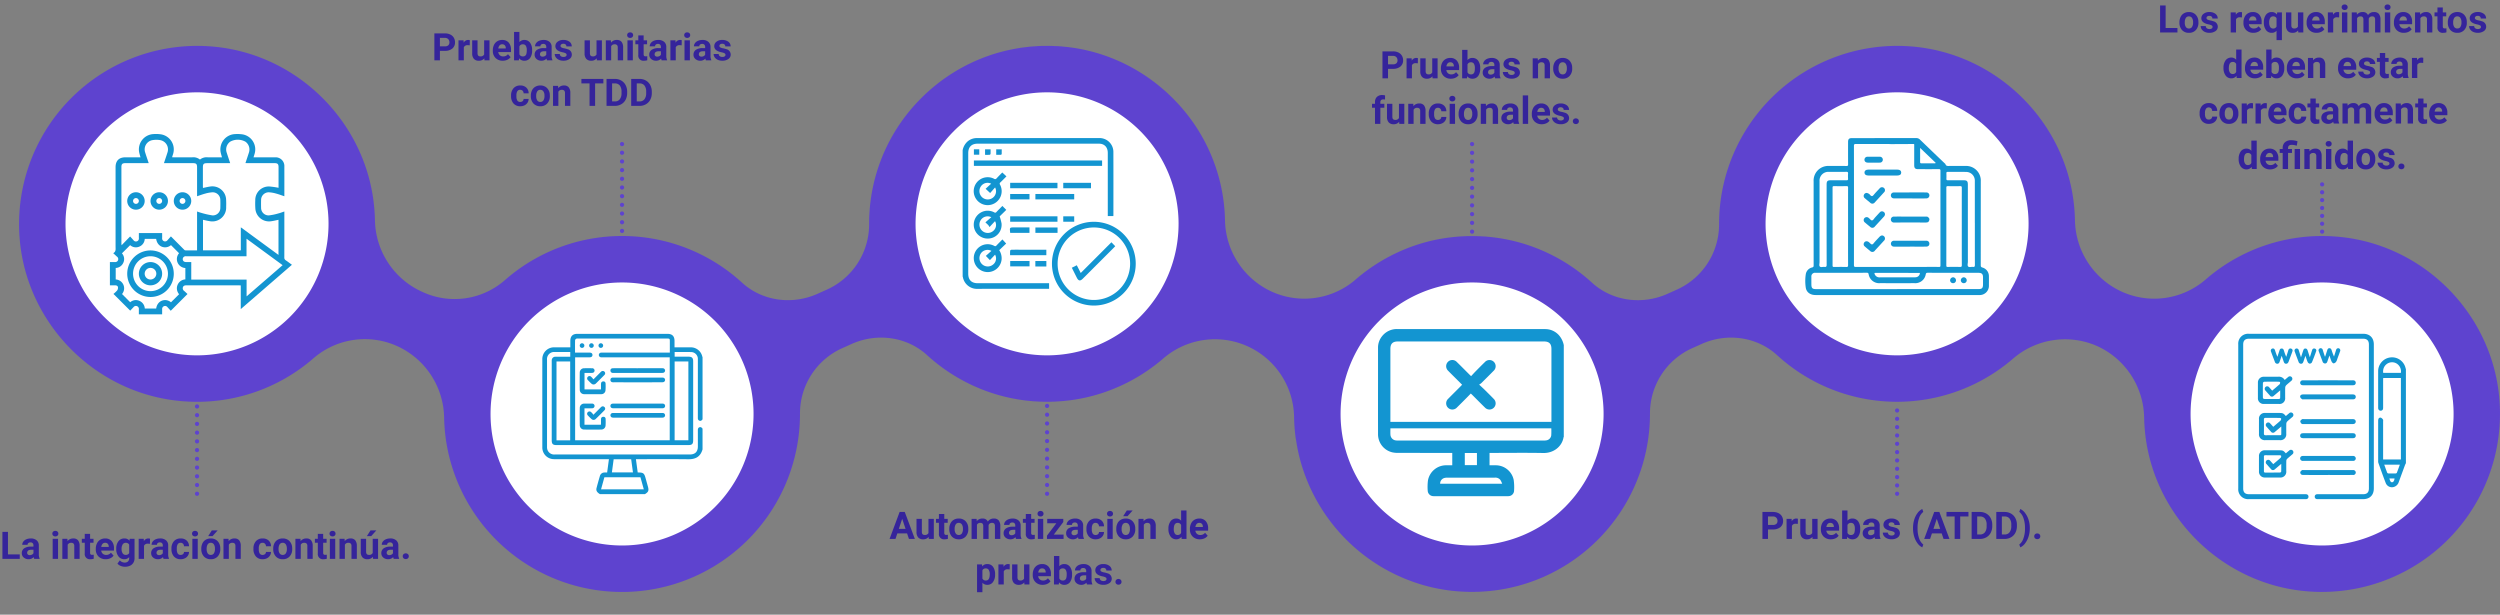<svg xmlns="http://www.w3.org/2000/svg" xmlns:xlink="http://www.w3.org/1999/xlink" width="1186.165" height="291.639" viewBox="0 0 1186.165 291.639"><rect x="0" y="0" width="1186.165" height="291.639" fill="#808080" stroke="none"/><defs><clipPath id="a"><rect width="1186.165" height="291.638" fill="none"/></clipPath></defs><g clip-path="url(#a)"><path d="M3.779-2.118h5.6V0H1.143V-12.8H3.779ZM16.233,0a2.821,2.821,0,0,1-.255-.853,3.073,3.073,0,0,1-2.4,1.028,3.376,3.376,0,0,1-2.316-.809,2.6,2.6,0,0,1-.918-2.039,2.687,2.687,0,0,1,1.121-2.32A5.529,5.529,0,0,1,14.7-5.81h1.169v-.545a1.567,1.567,0,0,0-.338-1.055,1.331,1.331,0,0,0-1.068-.4A1.513,1.513,0,0,0,13.46-7.5a1.045,1.045,0,0,0-.365.844h-2.54a2.551,2.551,0,0,1,.51-1.529,3.37,3.37,0,0,1,1.441-1.1,5.253,5.253,0,0,1,2.092-.4,4.15,4.15,0,0,1,2.791.883,3.09,3.09,0,0,1,1.033,2.483V-2.2A4.546,4.546,0,0,0,18.8-.149V0Zm-2.1-1.767a2.188,2.188,0,0,0,1.037-.25,1.645,1.645,0,0,0,.7-.672V-4.324h-.949q-1.907,0-2.03,1.318l-.009.149a1.017,1.017,0,0,0,.334.782A1.3,1.3,0,0,0,14.133-1.767ZM27.536,0H24.987V-9.51h2.549Zm-2.7-11.971a1.251,1.251,0,0,1,.382-.94,1.436,1.436,0,0,1,1.042-.369,1.44,1.44,0,0,1,1.037.369,1.244,1.244,0,0,1,.387.94,1.247,1.247,0,0,1-.391.949,1.443,1.443,0,0,1-1.033.369,1.443,1.443,0,0,1-1.033-.369A1.247,1.247,0,0,1,24.838-11.971ZM31.966-9.51l.079,1.1a3.32,3.32,0,0,1,2.733-1.274,2.759,2.759,0,0,1,2.25.888,4.142,4.142,0,0,1,.756,2.654V0h-2.54V-6.082a1.648,1.648,0,0,0-.352-1.173,1.574,1.574,0,0,0-1.169-.365,1.747,1.747,0,0,0-1.608.914V0h-2.54V-9.51ZM42.75-11.848V-9.51h1.626v1.863H42.75V-2.9a1.133,1.133,0,0,0,.2.756,1.015,1.015,0,0,0,.773.229,4.051,4.051,0,0,0,.747-.062V-.053a5.229,5.229,0,0,1-1.538.229,2.425,2.425,0,0,1-2.725-2.7V-7.646H38.821V-9.51H40.21v-2.338ZM50.168.176a4.668,4.668,0,0,1-3.406-1.283,4.561,4.561,0,0,1-1.314-3.419v-.246A5.745,5.745,0,0,1,46-7.334a4.064,4.064,0,0,1,1.569-1.74,4.4,4.4,0,0,1,2.316-.611,3.947,3.947,0,0,1,3.072,1.23,5,5,0,0,1,1.121,3.489v1.037H48.023a2.36,2.36,0,0,0,.743,1.494,2.245,2.245,0,0,0,1.569.563,2.742,2.742,0,0,0,2.294-1.063l1.248,1.4A3.813,3.813,0,0,1,52.33-.277,5.075,5.075,0,0,1,50.168.176Zm-.29-7.8a1.591,1.591,0,0,0-1.226.51,2.634,2.634,0,0,0-.6,1.459h3.533v-.2a1.878,1.878,0,0,0-.457-1.305A1.642,1.642,0,0,0,49.878-7.629Zm5.273,2.8A5.573,5.573,0,0,1,56.193-8.35,3.375,3.375,0,0,1,59-9.686a2.96,2.96,0,0,1,2.435,1.072l.105-.9h2.3V-.316a4.064,4.064,0,0,1-.567,2.171,3.641,3.641,0,0,1-1.6,1.406,5.608,5.608,0,0,1-2.408.483,5.215,5.215,0,0,1-2.039-.417,3.619,3.619,0,0,1-1.5-1.077L56.856.7a2.975,2.975,0,0,0,2.3,1.063,2.178,2.178,0,0,0,1.573-.541,2.027,2.027,0,0,0,.563-1.534v-.51a2.938,2.938,0,0,1-2.312.993,3.366,3.366,0,0,1-2.773-1.34A5.572,5.572,0,0,1,55.151-4.72Zm2.54.185a3.461,3.461,0,0,0,.519,2.026,1.65,1.65,0,0,0,1.424.734,1.764,1.764,0,0,0,1.661-.87v-4a1.76,1.76,0,0,0-1.644-.87,1.661,1.661,0,0,0-1.437.747A3.9,3.9,0,0,0,57.691-4.641ZM71.139-7.128a6.9,6.9,0,0,0-.914-.07,1.86,1.86,0,0,0-1.89.976V0h-2.54V-9.51h2.4l.07,1.134a2.354,2.354,0,0,1,2.118-1.31,2.662,2.662,0,0,1,.791.114ZM77.607,0a2.821,2.821,0,0,1-.255-.853,3.073,3.073,0,0,1-2.4,1.028,3.376,3.376,0,0,1-2.316-.809,2.6,2.6,0,0,1-.918-2.039,2.687,2.687,0,0,1,1.121-2.32,5.529,5.529,0,0,1,3.239-.817h1.169v-.545a1.567,1.567,0,0,0-.338-1.055,1.331,1.331,0,0,0-1.068-.4,1.513,1.513,0,0,0-1.006.308,1.045,1.045,0,0,0-.365.844H71.93a2.551,2.551,0,0,1,.51-1.529,3.37,3.37,0,0,1,1.441-1.1,5.253,5.253,0,0,1,2.092-.4,4.15,4.15,0,0,1,2.791.883A3.09,3.09,0,0,1,79.8-6.319V-2.2a4.546,4.546,0,0,0,.378,2.048V0Zm-2.1-1.767a2.188,2.188,0,0,0,1.037-.25,1.645,1.645,0,0,0,.7-.672V-4.324H76.3q-1.907,0-2.03,1.318l-.009.149a1.017,1.017,0,0,0,.334.782A1.3,1.3,0,0,0,75.507-1.767Zm10.2-.105a1.666,1.666,0,0,0,1.143-.387A1.355,1.355,0,0,0,87.3-3.287h2.382a3.258,3.258,0,0,1-.527,1.771A3.48,3.48,0,0,1,87.737-.268a4.442,4.442,0,0,1-1.991.444,4.129,4.129,0,0,1-3.217-1.3A5.13,5.13,0,0,1,81.352-4.7v-.167a5.071,5.071,0,0,1,1.169-3.507,4.08,4.08,0,0,1,3.208-1.31A4,4,0,0,1,88.589-8.67a3.594,3.594,0,0,1,1.094,2.7H87.3a1.731,1.731,0,0,0-.457-1.2,1.528,1.528,0,0,0-1.16-.461,1.531,1.531,0,0,0-1.34.646,3.739,3.739,0,0,0-.453,2.1v.264a3.786,3.786,0,0,0,.448,2.109A1.55,1.55,0,0,0,85.7-1.872ZM93.814,0H91.266V-9.51h2.549Zm-2.7-11.971a1.251,1.251,0,0,1,.382-.94,1.436,1.436,0,0,1,1.042-.369,1.44,1.44,0,0,1,1.037.369,1.244,1.244,0,0,1,.387.94,1.247,1.247,0,0,1-.391.949,1.443,1.443,0,0,1-1.033.369,1.443,1.443,0,0,1-1.033-.369A1.247,1.247,0,0,1,91.116-11.971Zm4.395,7.128a5.64,5.64,0,0,1,.545-2.522,3.989,3.989,0,0,1,1.569-1.714A4.577,4.577,0,0,1,100-9.686a4.33,4.33,0,0,1,3.142,1.178,4.727,4.727,0,0,1,1.358,3.2l.018.65A4.97,4.97,0,0,1,103.3-1.147,4.247,4.247,0,0,1,100.02.176a4.268,4.268,0,0,1-3.283-1.318,5.058,5.058,0,0,1-1.226-3.586Zm2.54.185a3.545,3.545,0,0,0,.51,2.07,1.682,1.682,0,0,0,1.459.716,1.686,1.686,0,0,0,1.441-.708,3.879,3.879,0,0,0,.519-2.263,3.51,3.51,0,0,0-.519-2.057A1.686,1.686,0,0,0,100-7.629a1.659,1.659,0,0,0-1.441.725A3.944,3.944,0,0,0,98.051-4.658ZM100.5-13.5h2.769l-2.435,2.725H98.771Zm7.919,3.99.079,1.1a3.32,3.32,0,0,1,2.733-1.274,2.759,2.759,0,0,1,2.25.888,4.142,4.142,0,0,1,.756,2.654V0H111.7V-6.082a1.648,1.648,0,0,0-.352-1.173,1.574,1.574,0,0,0-1.169-.365,1.747,1.747,0,0,0-1.608.914V0h-2.54V-9.51ZM124.6-1.872a1.666,1.666,0,0,0,1.143-.387,1.355,1.355,0,0,0,.457-1.028h2.382a3.258,3.258,0,0,1-.527,1.771,3.48,3.48,0,0,1-1.419,1.248,4.442,4.442,0,0,1-1.991.444,4.129,4.129,0,0,1-3.217-1.3A5.13,5.13,0,0,1,120.252-4.7v-.167a5.071,5.071,0,0,1,1.169-3.507,4.08,4.08,0,0,1,3.208-1.31A4,4,0,0,1,127.49-8.67a3.594,3.594,0,0,1,1.094,2.7H126.2a1.731,1.731,0,0,0-.457-1.2,1.528,1.528,0,0,0-1.16-.461,1.531,1.531,0,0,0-1.34.646,3.739,3.739,0,0,0-.453,2.1v.264a3.786,3.786,0,0,0,.448,2.109A1.55,1.55,0,0,0,124.6-1.872Zm5.036-2.971a5.64,5.64,0,0,1,.545-2.522,3.989,3.989,0,0,1,1.569-1.714,4.577,4.577,0,0,1,2.377-.606,4.33,4.33,0,0,1,3.142,1.178,4.727,4.727,0,0,1,1.358,3.2l.018.65a4.97,4.97,0,0,1-1.222,3.511A4.247,4.247,0,0,1,134.147.176a4.268,4.268,0,0,1-3.283-1.318,5.058,5.058,0,0,1-1.226-3.586Zm2.54.185a3.545,3.545,0,0,0,.51,2.07,1.682,1.682,0,0,0,1.459.716,1.686,1.686,0,0,0,1.441-.708,3.879,3.879,0,0,0,.519-2.263,3.51,3.51,0,0,0-.519-2.057,1.686,1.686,0,0,0-1.459-.729,1.659,1.659,0,0,0-1.441.725A3.944,3.944,0,0,0,132.179-4.658ZM142.55-9.51l.079,1.1a3.32,3.32,0,0,1,2.733-1.274,2.759,2.759,0,0,1,2.25.888,4.142,4.142,0,0,1,.756,2.654V0h-2.54V-6.082a1.648,1.648,0,0,0-.352-1.173,1.574,1.574,0,0,0-1.169-.365,1.747,1.747,0,0,0-1.608.914V0h-2.54V-9.51Zm10.784-2.338V-9.51h1.626v1.863h-1.626V-2.9a1.133,1.133,0,0,0,.2.756,1.015,1.015,0,0,0,.773.229,4.051,4.051,0,0,0,.747-.062V-.053a5.229,5.229,0,0,1-1.538.229,2.425,2.425,0,0,1-2.725-2.7V-7.646h-1.389V-9.51h1.389v-2.338ZM159.056,0h-2.549V-9.51h2.549Zm-2.7-11.971a1.251,1.251,0,0,1,.382-.94,1.436,1.436,0,0,1,1.042-.369,1.44,1.44,0,0,1,1.037.369,1.244,1.244,0,0,1,.387.94,1.247,1.247,0,0,1-.391.949,1.443,1.443,0,0,1-1.033.369,1.443,1.443,0,0,1-1.033-.369A1.247,1.247,0,0,1,156.357-11.971Zm7.128,2.461.079,1.1A3.32,3.32,0,0,1,166.3-9.686a2.759,2.759,0,0,1,2.25.888,4.142,4.142,0,0,1,.756,2.654V0h-2.54V-6.082a1.648,1.648,0,0,0-.352-1.173,1.574,1.574,0,0,0-1.169-.365,1.747,1.747,0,0,0-1.608.914V0h-2.54V-9.51ZM176.924-.967a3.185,3.185,0,0,1-2.6,1.143A3,3,0,0,1,171.989-.7a3.752,3.752,0,0,1-.822-2.575V-9.51h2.54v6.144q0,1.485,1.354,1.485a1.835,1.835,0,0,0,1.775-.9V-9.51h2.549V0h-2.391ZM175.79-13.5h2.769l-2.435,2.725h-2.065ZM186.812,0a2.821,2.821,0,0,1-.255-.853,3.073,3.073,0,0,1-2.4,1.028,3.376,3.376,0,0,1-2.316-.809,2.6,2.6,0,0,1-.918-2.039,2.687,2.687,0,0,1,1.121-2.32,5.529,5.529,0,0,1,3.239-.817h1.169v-.545a1.567,1.567,0,0,0-.338-1.055,1.331,1.331,0,0,0-1.068-.4,1.513,1.513,0,0,0-1.006.308,1.045,1.045,0,0,0-.365.844h-2.54a2.551,2.551,0,0,1,.51-1.529,3.37,3.37,0,0,1,1.441-1.1,5.253,5.253,0,0,1,2.092-.4,4.15,4.15,0,0,1,2.791.883A3.09,3.09,0,0,1,189-6.319V-2.2a4.546,4.546,0,0,0,.378,2.048V0Zm-2.1-1.767a2.188,2.188,0,0,0,1.037-.25,1.645,1.645,0,0,0,.7-.672V-4.324H185.5q-1.907,0-2.03,1.318l-.009.149a1.017,1.017,0,0,0,.334.782A1.3,1.3,0,0,0,184.711-1.767Zm6.372.519a1.279,1.279,0,0,1,.409-.984,1.45,1.45,0,0,1,1.024-.378,1.462,1.462,0,0,1,1.033.378,1.279,1.279,0,0,1,.409.984,1.261,1.261,0,0,1-.4.971A1.468,1.468,0,0,1,192.516.1a1.456,1.456,0,0,1-1.028-.374A1.261,1.261,0,0,1,191.083-1.248Z" transform="translate(0 265.16)" fill="#35249b"/></g><path d="M3.779-4.509V0H1.143V-12.8H6.135a5.776,5.776,0,0,1,2.536.527,3.886,3.886,0,0,1,1.683,1.5,4.178,4.178,0,0,1,.589,2.21A3.674,3.674,0,0,1,9.655-5.594,5.363,5.363,0,0,1,6.091-4.509Zm0-2.136H6.135a2.316,2.316,0,0,0,1.6-.492,1.79,1.79,0,0,0,.549-1.406,2.111,2.111,0,0,0-.554-1.521,2.068,2.068,0,0,0-1.529-.6H3.779Zm14.15-.483a6.9,6.9,0,0,0-.914-.07,1.86,1.86,0,0,0-1.89.976V0h-2.54V-9.51h2.4l.07,1.134a2.354,2.354,0,0,1,2.118-1.31,2.662,2.662,0,0,1,.791.114ZM24.847-.967a3.185,3.185,0,0,1-2.6,1.143A3,3,0,0,1,19.912-.7a3.752,3.752,0,0,1-.822-2.575V-9.51h2.54v6.144q0,1.485,1.354,1.485a1.835,1.835,0,0,0,1.775-.9V-9.51h2.549V0H24.917ZM33.6.176a4.668,4.668,0,0,1-3.406-1.283,4.561,4.561,0,0,1-1.314-3.419v-.246a5.745,5.745,0,0,1,.554-2.562A4.064,4.064,0,0,1,31-9.075a4.4,4.4,0,0,1,2.316-.611,3.947,3.947,0,0,1,3.072,1.23,5,5,0,0,1,1.121,3.489v1.037H31.456A2.36,2.36,0,0,0,32.2-2.435a2.245,2.245,0,0,0,1.569.563,2.742,2.742,0,0,0,2.294-1.063l1.248,1.4A3.813,3.813,0,0,1,35.763-.277,5.075,5.075,0,0,1,33.6.176Zm-.29-7.8a1.591,1.591,0,0,0-1.226.51,2.634,2.634,0,0,0-.6,1.459h3.533v-.2a1.878,1.878,0,0,0-.457-1.305A1.642,1.642,0,0,0,33.311-7.629ZM47.522-4.667A5.758,5.758,0,0,1,46.547-1.1,3.231,3.231,0,0,1,43.822.176a2.969,2.969,0,0,1-2.47-1.187L41.238,0H38.953V-13.5h2.54v4.843A2.893,2.893,0,0,1,43.8-9.686a3.258,3.258,0,0,1,2.729,1.279,5.767,5.767,0,0,1,.989,3.6Zm-2.54-.185a3.783,3.783,0,0,0-.457-2.1,1.545,1.545,0,0,0-1.362-.664,1.676,1.676,0,0,0-1.67.993v3.753a1.7,1.7,0,0,0,1.688,1A1.568,1.568,0,0,0,44.8-3.085,6.257,6.257,0,0,0,44.982-4.852ZM54.6,0a2.821,2.821,0,0,1-.255-.853,3.073,3.073,0,0,1-2.4,1.028,3.376,3.376,0,0,1-2.316-.809,2.6,2.6,0,0,1-.918-2.039,2.687,2.687,0,0,1,1.121-2.32,5.529,5.529,0,0,1,3.239-.817h1.169v-.545A1.567,1.567,0,0,0,53.9-7.409a1.331,1.331,0,0,0-1.068-.4,1.513,1.513,0,0,0-1.006.308,1.045,1.045,0,0,0-.365.844H48.92a2.551,2.551,0,0,1,.51-1.529,3.37,3.37,0,0,1,1.441-1.1,5.253,5.253,0,0,1,2.092-.4,4.15,4.15,0,0,1,2.791.883,3.09,3.09,0,0,1,1.033,2.483V-2.2a4.546,4.546,0,0,0,.378,2.048V0ZM52.5-1.767a2.188,2.188,0,0,0,1.037-.25,1.645,1.645,0,0,0,.7-.672V-4.324h-.949q-1.907,0-2.03,1.318l-.009.149a1.017,1.017,0,0,0,.334.782A1.3,1.3,0,0,0,52.5-1.767Zm11.391-.861a.818.818,0,0,0-.461-.734,5.241,5.241,0,0,0-1.481-.479q-3.393-.712-3.393-2.883A2.613,2.613,0,0,1,59.6-8.837a4.237,4.237,0,0,1,2.747-.848,4.56,4.56,0,0,1,2.9.853,2.687,2.687,0,0,1,1.085,2.215h-2.54a1.229,1.229,0,0,0-.352-.9,1.488,1.488,0,0,0-1.1-.356,1.52,1.52,0,0,0-.993.29A.916.916,0,0,0,61-6.847a.783.783,0,0,0,.4.681,4.114,4.114,0,0,0,1.349.448,11.019,11.019,0,0,1,1.6.426,2.628,2.628,0,0,1,2.013,2.558,2.481,2.481,0,0,1-1.116,2.1,4.815,4.815,0,0,1-2.883.8A5.029,5.029,0,0,1,60.236-.25a3.561,3.561,0,0,1-1.455-1.169,2.716,2.716,0,0,1-.527-1.6h2.408a1.326,1.326,0,0,0,.5,1.037,1.987,1.987,0,0,0,1.248.36,1.839,1.839,0,0,0,1.1-.277A.861.861,0,0,0,63.888-2.628ZM78.17-.967a3.185,3.185,0,0,1-2.6,1.143A3,3,0,0,1,73.235-.7a3.752,3.752,0,0,1-.822-2.575V-9.51h2.54v6.144q0,1.485,1.354,1.485a1.835,1.835,0,0,0,1.775-.9V-9.51h2.549V0H78.24ZM84.885-9.51l.079,1.1A3.32,3.32,0,0,1,87.7-9.686a2.759,2.759,0,0,1,2.25.888A4.142,4.142,0,0,1,90.7-6.144V0h-2.54V-6.082a1.648,1.648,0,0,0-.352-1.173,1.574,1.574,0,0,0-1.169-.365,1.747,1.747,0,0,0-1.608.914V0h-2.54V-9.51ZM95.309,0H92.76V-9.51h2.549Zm-2.7-11.971a1.251,1.251,0,0,1,.382-.94,1.436,1.436,0,0,1,1.042-.369,1.44,1.44,0,0,1,1.037.369,1.244,1.244,0,0,1,.387.94,1.247,1.247,0,0,1-.391.949,1.443,1.443,0,0,1-1.033.369A1.443,1.443,0,0,1,93-11.021,1.247,1.247,0,0,1,92.61-11.971Zm7.831.123V-9.51h1.626v1.863h-1.626V-2.9a1.133,1.133,0,0,0,.2.756,1.015,1.015,0,0,0,.773.229,4.051,4.051,0,0,0,.747-.062V-.053a5.229,5.229,0,0,1-1.538.229,2.425,2.425,0,0,1-2.725-2.7V-7.646H96.513V-9.51H97.9v-2.338ZM108.993,0a2.821,2.821,0,0,1-.255-.853,3.073,3.073,0,0,1-2.4,1.028,3.376,3.376,0,0,1-2.316-.809,2.6,2.6,0,0,1-.918-2.039,2.687,2.687,0,0,1,1.121-2.32,5.529,5.529,0,0,1,3.239-.817h1.169v-.545a1.567,1.567,0,0,0-.338-1.055,1.331,1.331,0,0,0-1.068-.4,1.513,1.513,0,0,0-1.006.308,1.045,1.045,0,0,0-.365.844h-2.54a2.551,2.551,0,0,1,.51-1.529,3.37,3.37,0,0,1,1.441-1.1,5.253,5.253,0,0,1,2.092-.4,4.15,4.15,0,0,1,2.791.883,3.09,3.09,0,0,1,1.033,2.483V-2.2a4.546,4.546,0,0,0,.378,2.048V0Zm-2.1-1.767a2.188,2.188,0,0,0,1.037-.25,1.645,1.645,0,0,0,.7-.672V-4.324h-.949q-1.907,0-2.03,1.318l-.009.149a1.017,1.017,0,0,0,.334.782A1.3,1.3,0,0,0,106.893-1.767Zm11.584-5.361a6.9,6.9,0,0,0-.914-.07,1.86,1.86,0,0,0-1.89.976V0h-2.54V-9.51h2.4l.07,1.134a2.354,2.354,0,0,1,2.118-1.31,2.662,2.662,0,0,1,.791.114ZM122.379,0H119.83V-9.51h2.549Zm-2.7-11.971a1.251,1.251,0,0,1,.382-.94,1.436,1.436,0,0,1,1.042-.369,1.44,1.44,0,0,1,1.037.369,1.244,1.244,0,0,1,.387.94,1.247,1.247,0,0,1-.391.949,1.443,1.443,0,0,1-1.033.369,1.443,1.443,0,0,1-1.033-.369A1.247,1.247,0,0,1,119.681-11.971ZM129.981,0a2.821,2.821,0,0,1-.255-.853,3.073,3.073,0,0,1-2.4,1.028,3.376,3.376,0,0,1-2.316-.809,2.6,2.6,0,0,1-.918-2.039,2.687,2.687,0,0,1,1.121-2.32,5.529,5.529,0,0,1,3.239-.817h1.169v-.545a1.567,1.567,0,0,0-.338-1.055,1.331,1.331,0,0,0-1.068-.4,1.513,1.513,0,0,0-1.006.308,1.045,1.045,0,0,0-.365.844H124.3a2.551,2.551,0,0,1,.51-1.529,3.37,3.37,0,0,1,1.441-1.1,5.253,5.253,0,0,1,2.092-.4,4.15,4.15,0,0,1,2.791.883,3.09,3.09,0,0,1,1.033,2.483V-2.2a4.546,4.546,0,0,0,.378,2.048V0Zm-2.1-1.767a2.188,2.188,0,0,0,1.037-.25,1.645,1.645,0,0,0,.7-.672V-4.324h-.949q-1.907,0-2.03,1.318l-.009.149a1.017,1.017,0,0,0,.334.782A1.3,1.3,0,0,0,127.881-1.767Zm11.391-.861a.818.818,0,0,0-.461-.734,5.241,5.241,0,0,0-1.481-.479q-3.393-.712-3.393-2.883a2.613,2.613,0,0,1,1.05-2.114,4.237,4.237,0,0,1,2.747-.848,4.56,4.56,0,0,1,2.9.853,2.687,2.687,0,0,1,1.085,2.215h-2.54a1.229,1.229,0,0,0-.352-.9,1.488,1.488,0,0,0-1.1-.356,1.52,1.52,0,0,0-.993.29.916.916,0,0,0-.352.738.783.783,0,0,0,.4.681,4.114,4.114,0,0,0,1.349.448,11.019,11.019,0,0,1,1.6.426,2.628,2.628,0,0,1,2.013,2.558,2.481,2.481,0,0,1-1.116,2.1,4.815,4.815,0,0,1-2.883.8A5.029,5.029,0,0,1,135.62-.25a3.561,3.561,0,0,1-1.455-1.169,2.716,2.716,0,0,1-.527-1.6h2.408a1.326,1.326,0,0,0,.5,1.037,1.987,1.987,0,0,0,1.248.36,1.839,1.839,0,0,0,1.1-.277A.861.861,0,0,0,139.271-2.628Z" transform="translate(204.948 28.64)" fill="#35249b"/><path d="M4.931-1.872a1.666,1.666,0,0,0,1.143-.387A1.355,1.355,0,0,0,6.53-3.287H8.912a3.258,3.258,0,0,1-.527,1.771A3.48,3.48,0,0,1,6.965-.268,4.442,4.442,0,0,1,4.975.176a4.129,4.129,0,0,1-3.217-1.3A5.13,5.13,0,0,1,.58-4.7v-.167A5.071,5.071,0,0,1,1.749-8.376a4.08,4.08,0,0,1,3.208-1.31A4,4,0,0,1,7.818-8.67a3.594,3.594,0,0,1,1.094,2.7H6.53a1.731,1.731,0,0,0-.457-1.2,1.528,1.528,0,0,0-1.16-.461,1.531,1.531,0,0,0-1.34.646,3.739,3.739,0,0,0-.453,2.1v.264a3.786,3.786,0,0,0,.448,2.109A1.55,1.55,0,0,0,4.931-1.872ZM9.967-4.843a5.64,5.64,0,0,1,.545-2.522,3.989,3.989,0,0,1,1.569-1.714,4.577,4.577,0,0,1,2.377-.606A4.33,4.33,0,0,1,17.6-8.508a4.727,4.727,0,0,1,1.358,3.2l.018.65a4.97,4.97,0,0,1-1.222,3.511A4.247,4.247,0,0,1,14.476.176a4.268,4.268,0,0,1-3.283-1.318A5.058,5.058,0,0,1,9.967-4.729Zm2.54.185a3.545,3.545,0,0,0,.51,2.07,1.682,1.682,0,0,0,1.459.716,1.686,1.686,0,0,0,1.441-.708,3.879,3.879,0,0,0,.519-2.263A3.51,3.51,0,0,0,15.917-6.9a1.686,1.686,0,0,0-1.459-.729,1.659,1.659,0,0,0-1.441.725A3.944,3.944,0,0,0,12.507-4.658ZM22.878-9.51l.079,1.1A3.32,3.32,0,0,1,25.69-9.686a2.759,2.759,0,0,1,2.25.888A4.142,4.142,0,0,1,28.7-6.144V0h-2.54V-6.082A1.648,1.648,0,0,0,25.8-7.255a1.574,1.574,0,0,0-1.169-.365,1.747,1.747,0,0,0-1.608.914V0h-2.54V-9.51Zm21.5-1.151h-3.92V0H37.819V-10.661H33.952V-12.8H44.376ZM45.879,0V-12.8h3.938a5.98,5.98,0,0,1,3.019.76,5.3,5.3,0,0,1,2.079,2.162,6.669,6.669,0,0,1,.747,3.186V-6.1a6.688,6.688,0,0,1-.734,3.173,5.256,5.256,0,0,1-2.07,2.153A6.025,6.025,0,0,1,49.843,0Zm2.637-10.661v8.543H49.79a2.863,2.863,0,0,0,2.364-1.011,4.567,4.567,0,0,0,.835-2.892V-6.7a4.64,4.64,0,0,0-.809-2.958,2.854,2.854,0,0,0-2.364-1.006ZM57.577,0V-12.8h3.938a5.98,5.98,0,0,1,3.019.76,5.3,5.3,0,0,1,2.079,2.162,6.669,6.669,0,0,1,.747,3.186V-6.1a6.688,6.688,0,0,1-.734,3.173,5.256,5.256,0,0,1-2.07,2.153A6.025,6.025,0,0,1,61.541,0Zm2.637-10.661v8.543h1.274a2.863,2.863,0,0,0,2.364-1.011,4.567,4.567,0,0,0,.835-2.892V-6.7a4.64,4.64,0,0,0-.809-2.958,2.854,2.854,0,0,0-2.364-1.006Z" transform="translate(241.902 50.24)" fill="#35249b"/><path d="M8.367-2.637H3.744L2.865,0H.062L4.825-12.8H7.269L12.059,0h-2.8ZM4.456-4.772h3.2L6.047-9.562ZM18.6-.967a3.185,3.185,0,0,1-2.6,1.143A3,3,0,0,1,13.66-.7a3.752,3.752,0,0,1-.822-2.575V-9.51h2.54v6.144q0,1.485,1.354,1.485a1.835,1.835,0,0,0,1.775-.9V-9.51h2.549V0H18.666Zm7.418-10.881V-9.51h1.626v1.863H26.014V-2.9a1.133,1.133,0,0,0,.2.756,1.015,1.015,0,0,0,.773.229,4.051,4.051,0,0,0,.747-.062V-.053A5.229,5.229,0,0,1,26.2.176a2.425,2.425,0,0,1-2.725-2.7V-7.646H22.085V-9.51h1.389v-2.338Zm2.382,7a5.64,5.64,0,0,1,.545-2.522,3.989,3.989,0,0,1,1.569-1.714,4.577,4.577,0,0,1,2.377-.606,4.33,4.33,0,0,1,3.142,1.178,4.727,4.727,0,0,1,1.358,3.2l.018.65a4.97,4.97,0,0,1-1.222,3.511A4.247,4.247,0,0,1,32.9.176a4.268,4.268,0,0,1-3.283-1.318A5.058,5.058,0,0,1,28.4-4.729Zm2.54.185a3.545,3.545,0,0,0,.51,2.07,1.682,1.682,0,0,0,1.459.716,1.686,1.686,0,0,0,1.441-.708,3.879,3.879,0,0,0,.519-2.263A3.51,3.51,0,0,0,34.346-6.9a1.686,1.686,0,0,0-1.459-.729,1.659,1.659,0,0,0-1.441.725A3.944,3.944,0,0,0,30.935-4.658ZM41.35-9.51l.079,1.063a3.342,3.342,0,0,1,2.733-1.239,2.536,2.536,0,0,1,2.522,1.45,3.265,3.265,0,0,1,2.856-1.45,2.836,2.836,0,0,1,2.3.9A4.141,4.141,0,0,1,52.6-6.073V0H50.052V-6.064a1.811,1.811,0,0,0-.316-1.182,1.4,1.4,0,0,0-1.116-.374,1.585,1.585,0,0,0-1.582,1.09L47.046,0h-2.54V-6.056a1.789,1.789,0,0,0-.325-1.2,1.416,1.416,0,0,0-1.107-.369,1.646,1.646,0,0,0-1.564.9V0h-2.54V-9.51ZM60.062,0a2.821,2.821,0,0,1-.255-.853,3.073,3.073,0,0,1-2.4,1.028,3.376,3.376,0,0,1-2.316-.809,2.6,2.6,0,0,1-.918-2.039,2.687,2.687,0,0,1,1.121-2.32,5.529,5.529,0,0,1,3.239-.817H59.7v-.545a1.567,1.567,0,0,0-.338-1.055A1.331,1.331,0,0,0,58.3-7.8a1.513,1.513,0,0,0-1.006.308,1.045,1.045,0,0,0-.365.844h-2.54a2.551,2.551,0,0,1,.51-1.529,3.37,3.37,0,0,1,1.441-1.1,5.253,5.253,0,0,1,2.092-.4,4.15,4.15,0,0,1,2.791.883,3.09,3.09,0,0,1,1.033,2.483V-2.2a4.546,4.546,0,0,0,.378,2.048V0Zm-2.1-1.767A2.188,2.188,0,0,0,59-2.017a1.645,1.645,0,0,0,.7-.672V-4.324h-.949q-1.907,0-2.03,1.318l-.009.149a1.017,1.017,0,0,0,.334.782A1.3,1.3,0,0,0,57.962-1.767Zm9.281-10.081V-9.51h1.626v1.863H67.243V-2.9a1.133,1.133,0,0,0,.2.756,1.015,1.015,0,0,0,.773.229,4.051,4.051,0,0,0,.747-.062V-.053a5.229,5.229,0,0,1-1.538.229,2.425,2.425,0,0,1-2.725-2.7V-7.646H63.314V-9.51H64.7v-2.338ZM72.965,0H70.416V-9.51h2.549Zm-2.7-11.971a1.251,1.251,0,0,1,.382-.94,1.436,1.436,0,0,1,1.042-.369,1.44,1.44,0,0,1,1.037.369,1.244,1.244,0,0,1,.387.94,1.247,1.247,0,0,1-.391.949,1.443,1.443,0,0,1-1.033.369,1.443,1.443,0,0,1-1.033-.369A1.247,1.247,0,0,1,70.266-11.971Zm7.708,9.923h4.649V0H74.731V-1.547L79.2-7.453H74.863V-9.51h7.62v1.5ZM89.725,0a2.821,2.821,0,0,1-.255-.853,3.073,3.073,0,0,1-2.4,1.028,3.376,3.376,0,0,1-2.316-.809,2.6,2.6,0,0,1-.918-2.039,2.687,2.687,0,0,1,1.121-2.32A5.529,5.529,0,0,1,88.2-5.81h1.169v-.545a1.567,1.567,0,0,0-.338-1.055,1.331,1.331,0,0,0-1.068-.4,1.513,1.513,0,0,0-1.006.308,1.045,1.045,0,0,0-.365.844h-2.54a2.551,2.551,0,0,1,.51-1.529A3.37,3.37,0,0,1,86-9.286a5.253,5.253,0,0,1,2.092-.4,4.15,4.15,0,0,1,2.791.883,3.09,3.09,0,0,1,1.033,2.483V-2.2a4.546,4.546,0,0,0,.378,2.048V0Zm-2.1-1.767a2.188,2.188,0,0,0,1.037-.25,1.645,1.645,0,0,0,.7-.672V-4.324h-.949q-1.907,0-2.03,1.318l-.009.149a1.017,1.017,0,0,0,.334.782A1.3,1.3,0,0,0,87.625-1.767Zm10.2-.105a1.666,1.666,0,0,0,1.143-.387,1.355,1.355,0,0,0,.457-1.028H101.8a3.258,3.258,0,0,1-.527,1.771A3.48,3.48,0,0,1,99.855-.268a4.442,4.442,0,0,1-1.991.444,4.129,4.129,0,0,1-3.217-1.3A5.13,5.13,0,0,1,93.47-4.7v-.167a5.071,5.071,0,0,1,1.169-3.507,4.08,4.08,0,0,1,3.208-1.31,4,4,0,0,1,2.861,1.015,3.594,3.594,0,0,1,1.094,2.7H99.42a1.731,1.731,0,0,0-.457-1.2,1.528,1.528,0,0,0-1.16-.461,1.531,1.531,0,0,0-1.34.646,3.739,3.739,0,0,0-.453,2.1v.264a3.786,3.786,0,0,0,.448,2.109A1.55,1.55,0,0,0,97.82-1.872ZM105.932,0h-2.549V-9.51h2.549Zm-2.7-11.971a1.251,1.251,0,0,1,.382-.94,1.436,1.436,0,0,1,1.042-.369,1.44,1.44,0,0,1,1.037.369,1.244,1.244,0,0,1,.387.94,1.247,1.247,0,0,1-.391.949,1.443,1.443,0,0,1-1.033.369,1.443,1.443,0,0,1-1.033-.369A1.247,1.247,0,0,1,103.234-11.971Zm4.395,7.128a5.64,5.64,0,0,1,.545-2.522,3.989,3.989,0,0,1,1.569-1.714,4.577,4.577,0,0,1,2.377-.606,4.33,4.33,0,0,1,3.142,1.178,4.727,4.727,0,0,1,1.358,3.2l.018.65a4.97,4.97,0,0,1-1.222,3.511A4.247,4.247,0,0,1,112.138.176a4.268,4.268,0,0,1-3.283-1.318,5.058,5.058,0,0,1-1.226-3.586Zm2.54.185a3.545,3.545,0,0,0,.51,2.07,1.682,1.682,0,0,0,1.459.716,1.686,1.686,0,0,0,1.441-.708,3.879,3.879,0,0,0,.519-2.263,3.51,3.51,0,0,0-.519-2.057,1.686,1.686,0,0,0-1.459-.729,1.659,1.659,0,0,0-1.441.725A3.944,3.944,0,0,0,110.169-4.658Zm2.452-8.842h2.769l-2.435,2.725h-2.065Zm7.919,3.99.079,1.1a3.32,3.32,0,0,1,2.733-1.274,2.759,2.759,0,0,1,2.25.888,4.142,4.142,0,0,1,.756,2.654V0h-2.54V-6.082a1.648,1.648,0,0,0-.352-1.173A1.574,1.574,0,0,0,122.3-7.62a1.747,1.747,0,0,0-1.608.914V0h-2.54V-9.51Zm11.83,4.685a5.731,5.731,0,0,1,1-3.542A3.237,3.237,0,0,1,136.1-9.686a2.913,2.913,0,0,1,2.294,1.037V-13.5h2.549V0h-2.294l-.123-1.011A2.989,2.989,0,0,1,136.079.176a3.228,3.228,0,0,1-2.694-1.323A5.916,5.916,0,0,1,132.37-4.825Zm2.54.185a3.744,3.744,0,0,0,.466,2.048,1.518,1.518,0,0,0,1.354.712,1.7,1.7,0,0,0,1.661-.993V-6.627a1.676,1.676,0,0,0-1.644-.993Q134.91-7.62,134.91-4.641ZM147.285.176a4.668,4.668,0,0,1-3.406-1.283,4.561,4.561,0,0,1-1.314-3.419v-.246a5.745,5.745,0,0,1,.554-2.562,4.064,4.064,0,0,1,1.569-1.74A4.4,4.4,0,0,1,147-9.686a3.947,3.947,0,0,1,3.072,1.23A5,5,0,0,1,151.2-4.966v1.037H145.14a2.36,2.36,0,0,0,.743,1.494,2.245,2.245,0,0,0,1.569.563,2.742,2.742,0,0,0,2.294-1.063l1.248,1.4a3.813,3.813,0,0,1-1.547,1.261A5.075,5.075,0,0,1,147.285.176Zm-.29-7.8a1.591,1.591,0,0,0-1.226.51,2.634,2.634,0,0,0-.6,1.459H148.7v-.2a1.878,1.878,0,0,0-.457-1.305A1.642,1.642,0,0,0,146.995-7.629Z" transform="translate(422.01 255.71)" fill="#35249b"/><path d="M9.536-4.667a5.7,5.7,0,0,1-1,3.52A3.2,3.2,0,0,1,5.845.176a2.963,2.963,0,0,1-2.329-1V3.656H.976V-9.51H3.331l.088.932A2.985,2.985,0,0,1,5.827-9.686a3.22,3.22,0,0,1,2.733,1.3A5.858,5.858,0,0,1,9.536-4.8ZM7-4.852A3.743,3.743,0,0,0,6.526-6.9,1.532,1.532,0,0,0,5.159-7.62a1.663,1.663,0,0,0-1.644.914v3.894a1.692,1.692,0,0,0,1.661.94Q7-1.872,7-4.852Zm9.457-2.276a6.9,6.9,0,0,0-.914-.07,1.86,1.86,0,0,0-1.89.976V0h-2.54V-9.51h2.4l.07,1.134A2.354,2.354,0,0,1,15.7-9.686a2.662,2.662,0,0,1,.791.114ZM23.37-.967a3.185,3.185,0,0,1-2.6,1.143A3,3,0,0,1,18.435-.7a3.752,3.752,0,0,1-.822-2.575V-9.51h2.54v6.144q0,1.485,1.354,1.485a1.835,1.835,0,0,0,1.775-.9V-9.51h2.549V0H23.44ZM32.124.176a4.668,4.668,0,0,1-3.406-1.283A4.561,4.561,0,0,1,27.4-4.526v-.246a5.745,5.745,0,0,1,.554-2.562,4.064,4.064,0,0,1,1.569-1.74,4.4,4.4,0,0,1,2.316-.611,3.947,3.947,0,0,1,3.072,1.23,5,5,0,0,1,1.121,3.489v1.037H29.979a2.36,2.36,0,0,0,.743,1.494,2.245,2.245,0,0,0,1.569.563,2.742,2.742,0,0,0,2.294-1.063l1.248,1.4A3.813,3.813,0,0,1,34.286-.277,5.075,5.075,0,0,1,32.124.176Zm-.29-7.8a1.591,1.591,0,0,0-1.226.51,2.634,2.634,0,0,0-.6,1.459h3.533v-.2a1.878,1.878,0,0,0-.457-1.305A1.642,1.642,0,0,0,31.834-7.629ZM46.046-4.667A5.758,5.758,0,0,1,45.07-1.1,3.231,3.231,0,0,1,42.346.176a2.969,2.969,0,0,1-2.47-1.187L39.762,0H37.477V-13.5h2.54v4.843a2.893,2.893,0,0,1,2.312-1.028,3.258,3.258,0,0,1,2.729,1.279,5.767,5.767,0,0,1,.989,3.6Zm-2.54-.185a3.783,3.783,0,0,0-.457-2.1,1.545,1.545,0,0,0-1.362-.664,1.676,1.676,0,0,0-1.67.993v3.753a1.7,1.7,0,0,0,1.688,1,1.568,1.568,0,0,0,1.617-1.213A6.257,6.257,0,0,0,43.506-4.852ZM53.121,0a2.821,2.821,0,0,1-.255-.853,3.073,3.073,0,0,1-2.4,1.028,3.376,3.376,0,0,1-2.316-.809,2.6,2.6,0,0,1-.918-2.039,2.687,2.687,0,0,1,1.121-2.32,5.529,5.529,0,0,1,3.239-.817h1.169v-.545a1.567,1.567,0,0,0-.338-1.055,1.331,1.331,0,0,0-1.068-.4,1.513,1.513,0,0,0-1.006.308,1.045,1.045,0,0,0-.365.844h-2.54a2.551,2.551,0,0,1,.51-1.529,3.37,3.37,0,0,1,1.441-1.1,5.253,5.253,0,0,1,2.092-.4,4.15,4.15,0,0,1,2.791.883A3.09,3.09,0,0,1,55.31-6.319V-2.2a4.546,4.546,0,0,0,.378,2.048V0Zm-2.1-1.767a2.188,2.188,0,0,0,1.037-.25,1.645,1.645,0,0,0,.7-.672V-4.324h-.949q-1.907,0-2.03,1.318l-.009.149a1.017,1.017,0,0,0,.334.782A1.3,1.3,0,0,0,51.021-1.767Zm11.391-.861a.818.818,0,0,0-.461-.734,5.241,5.241,0,0,0-1.481-.479q-3.393-.712-3.393-2.883a2.613,2.613,0,0,1,1.05-2.114,4.237,4.237,0,0,1,2.747-.848,4.56,4.56,0,0,1,2.9.853,2.687,2.687,0,0,1,1.085,2.215h-2.54a1.229,1.229,0,0,0-.352-.9,1.488,1.488,0,0,0-1.1-.356,1.52,1.52,0,0,0-.993.29.916.916,0,0,0-.352.738.783.783,0,0,0,.4.681,4.114,4.114,0,0,0,1.349.448,11.019,11.019,0,0,1,1.6.426,2.628,2.628,0,0,1,2.013,2.558,2.481,2.481,0,0,1-1.116,2.1,4.815,4.815,0,0,1-2.883.8A5.029,5.029,0,0,1,58.759-.25,3.561,3.561,0,0,1,57.3-1.419a2.716,2.716,0,0,1-.527-1.6h2.408a1.326,1.326,0,0,0,.5,1.037,1.987,1.987,0,0,0,1.248.36,1.839,1.839,0,0,0,1.1-.277A.861.861,0,0,0,62.411-2.628Zm4.236,1.38a1.279,1.279,0,0,1,.409-.984A1.45,1.45,0,0,1,68.08-2.61a1.462,1.462,0,0,1,1.033.378,1.279,1.279,0,0,1,.409.984,1.261,1.261,0,0,1-.4.971A1.468,1.468,0,0,1,68.08.1a1.456,1.456,0,0,1-1.028-.374A1.261,1.261,0,0,1,66.647-1.248Z" transform="translate(462.6 277.31)" fill="#35249b"/><path d="M3.779-4.509V0H1.143V-12.8H6.135a5.776,5.776,0,0,1,2.536.527,3.886,3.886,0,0,1,1.683,1.5,4.178,4.178,0,0,1,.589,2.21A3.674,3.674,0,0,1,9.655-5.594,5.363,5.363,0,0,1,6.091-4.509Zm0-2.136H6.135a2.316,2.316,0,0,0,1.6-.492,1.79,1.79,0,0,0,.549-1.406,2.111,2.111,0,0,0-.554-1.521,2.068,2.068,0,0,0-1.529-.6H3.779Zm14.15-.483a6.9,6.9,0,0,0-.914-.07,1.86,1.86,0,0,0-1.89.976V0h-2.54V-9.51h2.4l.07,1.134a2.354,2.354,0,0,1,2.118-1.31,2.662,2.662,0,0,1,.791.114ZM24.847-.967a3.185,3.185,0,0,1-2.6,1.143A3,3,0,0,1,19.912-.7a3.752,3.752,0,0,1-.822-2.575V-9.51h2.54v6.144q0,1.485,1.354,1.485a1.835,1.835,0,0,0,1.775-.9V-9.51h2.549V0H24.917ZM33.6.176a4.668,4.668,0,0,1-3.406-1.283,4.561,4.561,0,0,1-1.314-3.419v-.246a5.745,5.745,0,0,1,.554-2.562A4.064,4.064,0,0,1,31-9.075a4.4,4.4,0,0,1,2.316-.611,3.947,3.947,0,0,1,3.072,1.23,5,5,0,0,1,1.121,3.489v1.037H31.456A2.36,2.36,0,0,0,32.2-2.435a2.245,2.245,0,0,0,1.569.563,2.742,2.742,0,0,0,2.294-1.063l1.248,1.4A3.813,3.813,0,0,1,35.763-.277,5.075,5.075,0,0,1,33.6.176Zm-.29-7.8a1.591,1.591,0,0,0-1.226.51,2.634,2.634,0,0,0-.6,1.459h3.533v-.2a1.878,1.878,0,0,0-.457-1.305A1.642,1.642,0,0,0,33.311-7.629ZM47.522-4.667A5.758,5.758,0,0,1,46.547-1.1,3.231,3.231,0,0,1,43.822.176a2.969,2.969,0,0,1-2.47-1.187L41.238,0H38.953V-13.5h2.54v4.843A2.893,2.893,0,0,1,43.8-9.686a3.258,3.258,0,0,1,2.729,1.279,5.767,5.767,0,0,1,.989,3.6Zm-2.54-.185a3.783,3.783,0,0,0-.457-2.1,1.545,1.545,0,0,0-1.362-.664,1.676,1.676,0,0,0-1.67.993v3.753a1.7,1.7,0,0,0,1.688,1A1.568,1.568,0,0,0,44.8-3.085,6.257,6.257,0,0,0,44.982-4.852ZM54.6,0a2.821,2.821,0,0,1-.255-.853,3.073,3.073,0,0,1-2.4,1.028,3.376,3.376,0,0,1-2.316-.809,2.6,2.6,0,0,1-.918-2.039,2.687,2.687,0,0,1,1.121-2.32,5.529,5.529,0,0,1,3.239-.817h1.169v-.545A1.567,1.567,0,0,0,53.9-7.409a1.331,1.331,0,0,0-1.068-.4,1.513,1.513,0,0,0-1.006.308,1.045,1.045,0,0,0-.365.844H48.92a2.551,2.551,0,0,1,.51-1.529,3.37,3.37,0,0,1,1.441-1.1,5.253,5.253,0,0,1,2.092-.4,4.15,4.15,0,0,1,2.791.883,3.09,3.09,0,0,1,1.033,2.483V-2.2a4.546,4.546,0,0,0,.378,2.048V0ZM52.5-1.767a2.188,2.188,0,0,0,1.037-.25,1.645,1.645,0,0,0,.7-.672V-4.324h-.949q-1.907,0-2.03,1.318l-.009.149a1.017,1.017,0,0,0,.334.782A1.3,1.3,0,0,0,52.5-1.767Zm11.391-.861a.818.818,0,0,0-.461-.734,5.241,5.241,0,0,0-1.481-.479q-3.393-.712-3.393-2.883A2.613,2.613,0,0,1,59.6-8.837a4.237,4.237,0,0,1,2.747-.848,4.56,4.56,0,0,1,2.9.853,2.687,2.687,0,0,1,1.085,2.215h-2.54a1.229,1.229,0,0,0-.352-.9,1.488,1.488,0,0,0-1.1-.356,1.52,1.52,0,0,0-.993.29A.916.916,0,0,0,61-6.847a.783.783,0,0,0,.4.681,4.114,4.114,0,0,0,1.349.448,11.019,11.019,0,0,1,1.6.426,2.628,2.628,0,0,1,2.013,2.558,2.481,2.481,0,0,1-1.116,2.1,4.815,4.815,0,0,1-2.883.8A5.029,5.029,0,0,1,60.236-.25a3.561,3.561,0,0,1-1.455-1.169,2.716,2.716,0,0,1-.527-1.6h2.408a1.326,1.326,0,0,0,.5,1.037,1.987,1.987,0,0,0,1.248.36,1.839,1.839,0,0,0,1.1-.277A.861.861,0,0,0,63.888-2.628ZM74.813-9.51l.079,1.1a3.32,3.32,0,0,1,2.733-1.274,2.759,2.759,0,0,1,2.25.888,4.142,4.142,0,0,1,.756,2.654V0h-2.54V-6.082a1.648,1.648,0,0,0-.352-1.173A1.574,1.574,0,0,0,76.57-7.62a1.747,1.747,0,0,0-1.608.914V0h-2.54V-9.51ZM82.16-4.843a5.64,5.64,0,0,1,.545-2.522,3.989,3.989,0,0,1,1.569-1.714,4.577,4.577,0,0,1,2.377-.606,4.33,4.33,0,0,1,3.142,1.178,4.727,4.727,0,0,1,1.358,3.2l.018.65a4.97,4.97,0,0,1-1.222,3.511A4.247,4.247,0,0,1,86.669.176a4.268,4.268,0,0,1-3.283-1.318A5.058,5.058,0,0,1,82.16-4.729Zm2.54.185a3.545,3.545,0,0,0,.51,2.07,1.682,1.682,0,0,0,1.459.716A1.686,1.686,0,0,0,88.11-2.58a3.879,3.879,0,0,0,.519-2.263A3.51,3.51,0,0,0,88.11-6.9a1.686,1.686,0,0,0-1.459-.729A1.659,1.659,0,0,0,85.21-6.9,3.944,3.944,0,0,0,84.7-4.658Z" transform="translate(654.786 37.172)" fill="#35249b"/><path d="M1.67,0V-7.646H.255V-9.51H1.67v-.809A3.283,3.283,0,0,1,2.588-12.8a3.557,3.557,0,0,1,2.571-.883,5.938,5.938,0,0,1,1.292.176L6.425-11.54a3.238,3.238,0,0,0-.773-.079q-1.433,0-1.433,1.345v.765h1.89v1.863H4.219V0ZM13.122-.967a3.185,3.185,0,0,1-2.6,1.143A3,3,0,0,1,8.187-.7a3.752,3.752,0,0,1-.822-2.575V-9.51h2.54v6.144q0,1.485,1.354,1.485a1.835,1.835,0,0,0,1.775-.9V-9.51h2.549V0H13.192ZM19.837-9.51l.079,1.1a3.32,3.32,0,0,1,2.733-1.274A2.759,2.759,0,0,1,24.9-8.8a4.142,4.142,0,0,1,.756,2.654V0h-2.54V-6.082a1.648,1.648,0,0,0-.352-1.173,1.574,1.574,0,0,0-1.169-.365,1.747,1.747,0,0,0-1.608.914V0h-2.54V-9.51Zm11.7,7.638a1.666,1.666,0,0,0,1.143-.387,1.355,1.355,0,0,0,.457-1.028h2.382a3.258,3.258,0,0,1-.527,1.771A3.48,3.48,0,0,1,33.57-.268a4.442,4.442,0,0,1-1.991.444,4.129,4.129,0,0,1-3.217-1.3A5.13,5.13,0,0,1,27.185-4.7v-.167a5.071,5.071,0,0,1,1.169-3.507,4.08,4.08,0,0,1,3.208-1.31A4,4,0,0,1,34.422-8.67a3.594,3.594,0,0,1,1.094,2.7H33.135a1.731,1.731,0,0,0-.457-1.2,1.528,1.528,0,0,0-1.16-.461,1.531,1.531,0,0,0-1.34.646,3.739,3.739,0,0,0-.453,2.1v.264a3.786,3.786,0,0,0,.448,2.109A1.55,1.55,0,0,0,31.535-1.872ZM39.647,0H37.1V-9.51h2.549Zm-2.7-11.971a1.251,1.251,0,0,1,.382-.94,1.436,1.436,0,0,1,1.042-.369,1.44,1.44,0,0,1,1.037.369,1.244,1.244,0,0,1,.387.94,1.247,1.247,0,0,1-.391.949,1.443,1.443,0,0,1-1.033.369,1.443,1.443,0,0,1-1.033-.369A1.247,1.247,0,0,1,36.949-11.971Zm4.395,7.128a5.64,5.64,0,0,1,.545-2.522,3.989,3.989,0,0,1,1.569-1.714,4.577,4.577,0,0,1,2.377-.606,4.33,4.33,0,0,1,3.142,1.178,4.727,4.727,0,0,1,1.358,3.2l.018.65a4.97,4.97,0,0,1-1.222,3.511A4.247,4.247,0,0,1,45.853.176,4.268,4.268,0,0,1,42.57-1.143a5.058,5.058,0,0,1-1.226-3.586Zm2.54.185a3.545,3.545,0,0,0,.51,2.07,1.682,1.682,0,0,0,1.459.716,1.686,1.686,0,0,0,1.441-.708,3.879,3.879,0,0,0,.519-2.263A3.51,3.51,0,0,0,47.294-6.9a1.686,1.686,0,0,0-1.459-.729,1.659,1.659,0,0,0-1.441.725A3.944,3.944,0,0,0,43.884-4.658ZM54.255-9.51l.079,1.1a3.32,3.32,0,0,1,2.733-1.274,2.759,2.759,0,0,1,2.25.888,4.142,4.142,0,0,1,.756,2.654V0h-2.54V-6.082a1.648,1.648,0,0,0-.352-1.173,1.574,1.574,0,0,0-1.169-.365,1.747,1.747,0,0,0-1.608.914V0h-2.54V-9.51ZM67.509,0a2.821,2.821,0,0,1-.255-.853,3.073,3.073,0,0,1-2.4,1.028,3.376,3.376,0,0,1-2.316-.809,2.6,2.6,0,0,1-.918-2.039,2.687,2.687,0,0,1,1.121-2.32,5.529,5.529,0,0,1,3.239-.817h1.169v-.545a1.567,1.567,0,0,0-.338-1.055,1.331,1.331,0,0,0-1.068-.4,1.513,1.513,0,0,0-1.006.308,1.045,1.045,0,0,0-.365.844h-2.54a2.551,2.551,0,0,1,.51-1.529,3.37,3.37,0,0,1,1.441-1.1,5.253,5.253,0,0,1,2.092-.4,4.15,4.15,0,0,1,2.791.883A3.09,3.09,0,0,1,69.7-6.319V-2.2a4.546,4.546,0,0,0,.378,2.048V0Zm-2.1-1.767a2.188,2.188,0,0,0,1.037-.25,1.645,1.645,0,0,0,.7-.672V-4.324H66.2q-1.907,0-2.03,1.318l-.009.149a1.017,1.017,0,0,0,.334.782A1.3,1.3,0,0,0,65.408-1.767ZM74.329,0H71.78V-13.5h2.549ZM80.8.176a4.668,4.668,0,0,1-3.406-1.283,4.561,4.561,0,0,1-1.314-3.419v-.246a5.745,5.745,0,0,1,.554-2.562A4.064,4.064,0,0,1,78.2-9.075a4.4,4.4,0,0,1,2.316-.611,3.947,3.947,0,0,1,3.072,1.23,5,5,0,0,1,1.121,3.489v1.037H78.653A2.36,2.36,0,0,0,79.4-2.435a2.245,2.245,0,0,0,1.569.563,2.742,2.742,0,0,0,2.294-1.063l1.248,1.4A3.813,3.813,0,0,1,82.96-.277,5.075,5.075,0,0,1,80.8.176Zm-.29-7.8a1.591,1.591,0,0,0-1.226.51,2.634,2.634,0,0,0-.6,1.459h3.533v-.2a1.878,1.878,0,0,0-.457-1.305A1.642,1.642,0,0,0,80.508-7.629Zm10.793,5a.818.818,0,0,0-.461-.734,5.241,5.241,0,0,0-1.481-.479q-3.393-.712-3.393-2.883a2.613,2.613,0,0,1,1.05-2.114,4.237,4.237,0,0,1,2.747-.848,4.56,4.56,0,0,1,2.9.853,2.687,2.687,0,0,1,1.085,2.215H91.2a1.229,1.229,0,0,0-.352-.9,1.488,1.488,0,0,0-1.1-.356,1.52,1.52,0,0,0-.993.29.916.916,0,0,0-.352.738.783.783,0,0,0,.4.681,4.114,4.114,0,0,0,1.349.448,11.019,11.019,0,0,1,1.6.426,2.628,2.628,0,0,1,2.013,2.558,2.481,2.481,0,0,1-1.116,2.1,4.815,4.815,0,0,1-2.883.8A5.029,5.029,0,0,1,87.649-.25a3.561,3.561,0,0,1-1.455-1.169,2.716,2.716,0,0,1-.527-1.6h2.408a1.326,1.326,0,0,0,.5,1.037,1.987,1.987,0,0,0,1.248.36,1.839,1.839,0,0,0,1.1-.277A.861.861,0,0,0,91.3-2.628Zm4.236,1.38a1.279,1.279,0,0,1,.409-.984A1.45,1.45,0,0,1,96.97-2.61,1.462,1.462,0,0,1,98-2.232a1.279,1.279,0,0,1,.409.984,1.261,1.261,0,0,1-.4.971A1.468,1.468,0,0,1,96.97.1a1.456,1.456,0,0,1-1.028-.374A1.261,1.261,0,0,1,95.537-1.248Z" transform="translate(650.718 58.772)" fill="#35249b"/><path d="M3.779-4.509V0H1.143V-12.8H6.135a5.776,5.776,0,0,1,2.536.527,3.886,3.886,0,0,1,1.683,1.5,4.178,4.178,0,0,1,.589,2.21A3.674,3.674,0,0,1,9.655-5.594,5.363,5.363,0,0,1,6.091-4.509Zm0-2.136H6.135a2.316,2.316,0,0,0,1.6-.492,1.79,1.79,0,0,0,.549-1.406,2.111,2.111,0,0,0-.554-1.521,2.068,2.068,0,0,0-1.529-.6H3.779Zm14.15-.483a6.9,6.9,0,0,0-.914-.07,1.86,1.86,0,0,0-1.89.976V0h-2.54V-9.51h2.4l.07,1.134a2.354,2.354,0,0,1,2.118-1.31,2.662,2.662,0,0,1,.791.114ZM24.847-.967a3.185,3.185,0,0,1-2.6,1.143A3,3,0,0,1,19.912-.7a3.752,3.752,0,0,1-.822-2.575V-9.51h2.54v6.144q0,1.485,1.354,1.485a1.835,1.835,0,0,0,1.775-.9V-9.51h2.549V0H24.917ZM33.6.176a4.668,4.668,0,0,1-3.406-1.283,4.561,4.561,0,0,1-1.314-3.419v-.246a5.745,5.745,0,0,1,.554-2.562A4.064,4.064,0,0,1,31-9.075a4.4,4.4,0,0,1,2.316-.611,3.947,3.947,0,0,1,3.072,1.23,5,5,0,0,1,1.121,3.489v1.037H31.456A2.36,2.36,0,0,0,32.2-2.435a2.245,2.245,0,0,0,1.569.563,2.742,2.742,0,0,0,2.294-1.063l1.248,1.4A3.813,3.813,0,0,1,35.763-.277,5.075,5.075,0,0,1,33.6.176Zm-.29-7.8a1.591,1.591,0,0,0-1.226.51,2.634,2.634,0,0,0-.6,1.459h3.533v-.2a1.878,1.878,0,0,0-.457-1.305A1.642,1.642,0,0,0,33.311-7.629ZM47.522-4.667A5.758,5.758,0,0,1,46.547-1.1,3.231,3.231,0,0,1,43.822.176a2.969,2.969,0,0,1-2.47-1.187L41.238,0H38.953V-13.5h2.54v4.843A2.893,2.893,0,0,1,43.8-9.686a3.258,3.258,0,0,1,2.729,1.279,5.767,5.767,0,0,1,.989,3.6Zm-2.54-.185a3.783,3.783,0,0,0-.457-2.1,1.545,1.545,0,0,0-1.362-.664,1.676,1.676,0,0,0-1.67.993v3.753a1.7,1.7,0,0,0,1.688,1A1.568,1.568,0,0,0,44.8-3.085,6.257,6.257,0,0,0,44.982-4.852ZM54.6,0a2.821,2.821,0,0,1-.255-.853,3.073,3.073,0,0,1-2.4,1.028,3.376,3.376,0,0,1-2.316-.809,2.6,2.6,0,0,1-.918-2.039,2.687,2.687,0,0,1,1.121-2.32,5.529,5.529,0,0,1,3.239-.817h1.169v-.545A1.567,1.567,0,0,0,53.9-7.409a1.331,1.331,0,0,0-1.068-.4,1.513,1.513,0,0,0-1.006.308,1.045,1.045,0,0,0-.365.844H48.92a2.551,2.551,0,0,1,.51-1.529,3.37,3.37,0,0,1,1.441-1.1,5.253,5.253,0,0,1,2.092-.4,4.15,4.15,0,0,1,2.791.883,3.09,3.09,0,0,1,1.033,2.483V-2.2a4.546,4.546,0,0,0,.378,2.048V0ZM52.5-1.767a2.188,2.188,0,0,0,1.037-.25,1.645,1.645,0,0,0,.7-.672V-4.324h-.949q-1.907,0-2.03,1.318l-.009.149a1.017,1.017,0,0,0,.334.782A1.3,1.3,0,0,0,52.5-1.767Zm11.391-.861a.818.818,0,0,0-.461-.734,5.241,5.241,0,0,0-1.481-.479q-3.393-.712-3.393-2.883A2.613,2.613,0,0,1,59.6-8.837a4.237,4.237,0,0,1,2.747-.848,4.56,4.56,0,0,1,2.9.853,2.687,2.687,0,0,1,1.085,2.215h-2.54a1.229,1.229,0,0,0-.352-.9,1.488,1.488,0,0,0-1.1-.356,1.52,1.52,0,0,0-.993.29A.916.916,0,0,0,61-6.847a.783.783,0,0,0,.4.681,4.114,4.114,0,0,0,1.349.448,11.019,11.019,0,0,1,1.6.426,2.628,2.628,0,0,1,2.013,2.558,2.481,2.481,0,0,1-1.116,2.1,4.815,4.815,0,0,1-2.883.8A5.029,5.029,0,0,1,60.236-.25a3.561,3.561,0,0,1-1.455-1.169,2.716,2.716,0,0,1-.527-1.6h2.408a1.326,1.326,0,0,0,.5,1.037,1.987,1.987,0,0,0,1.248.36,1.839,1.839,0,0,0,1.1-.277A.861.861,0,0,0,63.888-2.628Zm8.7-2.575a13.488,13.488,0,0,1,.536-3.832,10.112,10.112,0,0,1,1.582-3.221A5.907,5.907,0,0,1,76.975-14.2l.492,1.371a6.118,6.118,0,0,0-2,2.936,13.592,13.592,0,0,0-.721,4.641v.272a13.852,13.852,0,0,0,.712,4.658,6.237,6.237,0,0,0,2.013,2.979L76.975,4A5.91,5.91,0,0,1,74.747,2.1a9.943,9.943,0,0,1-1.578-3.133,13.408,13.408,0,0,1-.58-3.709Zm13.6,2.566H81.563L80.684,0h-2.8l4.764-12.8h2.443L89.877,0h-2.8ZM82.274-4.772h3.2l-1.608-4.79Zm16.62-5.889h-3.92V0H92.338V-10.661H88.471V-12.8H98.894ZM100.4,0V-12.8h3.938a5.98,5.98,0,0,1,3.019.76,5.3,5.3,0,0,1,2.079,2.162,6.669,6.669,0,0,1,.747,3.186V-6.1a6.688,6.688,0,0,1-.734,3.173,5.256,5.256,0,0,1-2.07,2.153A6.025,6.025,0,0,1,104.361,0Zm2.637-10.661v8.543h1.274a2.863,2.863,0,0,0,2.364-1.011,4.567,4.567,0,0,0,.835-2.892V-6.7a4.64,4.64,0,0,0-.809-2.958,2.854,2.854,0,0,0-2.364-1.006ZM112.1,0V-12.8h3.938a5.98,5.98,0,0,1,3.019.76,5.3,5.3,0,0,1,2.079,2.162,6.669,6.669,0,0,1,.747,3.186V-6.1a6.688,6.688,0,0,1-.734,3.173,5.256,5.256,0,0,1-2.07,2.153A6.025,6.025,0,0,1,116.059,0Zm2.637-10.661v8.543h1.274a2.863,2.863,0,0,0,2.364-1.011,4.567,4.567,0,0,0,.835-2.892V-6.7a4.64,4.64,0,0,0-.809-2.958,2.854,2.854,0,0,0-2.364-1.006ZM128-5a12.8,12.8,0,0,1-.571,3.823,10.378,10.378,0,0,1-1.644,3.243A5.921,5.921,0,0,1,123.495,4L123,2.654a6.18,6.18,0,0,0,1.969-2.9,13.431,13.431,0,0,0,.747-4.509v-.466A13.735,13.735,0,0,0,125-9.853a6.442,6.442,0,0,0-2-3.006l.492-1.345a5.923,5.923,0,0,1,2.254,1.881,10.244,10.244,0,0,1,1.644,3.173A12.708,12.708,0,0,1,128-5.4Zm2.1,3.753a1.279,1.279,0,0,1,.409-.984,1.45,1.45,0,0,1,1.024-.378,1.462,1.462,0,0,1,1.033.378,1.279,1.279,0,0,1,.409.984,1.261,1.261,0,0,1-.4.971A1.468,1.468,0,0,1,131.537.1a1.456,1.456,0,0,1-1.028-.374A1.261,1.261,0,0,1,130.1-1.248Z" transform="translate(835.074 255.71)" fill="#35249b"/><g clip-path="url(#a)"><path d="M3.779-2.118h5.6V0H1.143V-12.8H3.779Zm6.548-2.725a5.64,5.64,0,0,1,.545-2.522,3.989,3.989,0,0,1,1.569-1.714,4.577,4.577,0,0,1,2.377-.606A4.33,4.33,0,0,1,17.96-8.508a4.727,4.727,0,0,1,1.358,3.2l.018.65a4.97,4.97,0,0,1-1.222,3.511A4.247,4.247,0,0,1,14.836.176a4.268,4.268,0,0,1-3.283-1.318,5.058,5.058,0,0,1-1.226-3.586Zm2.54.185a3.545,3.545,0,0,0,.51,2.07,1.682,1.682,0,0,0,1.459.716,1.686,1.686,0,0,0,1.441-.708A3.879,3.879,0,0,0,16.8-4.843,3.51,3.51,0,0,0,16.277-6.9a1.686,1.686,0,0,0-1.459-.729,1.659,1.659,0,0,0-1.441.725A3.944,3.944,0,0,0,12.867-4.658Zm13.184,2.03a.818.818,0,0,0-.461-.734,5.241,5.241,0,0,0-1.481-.479q-3.393-.712-3.393-2.883a2.613,2.613,0,0,1,1.05-2.114,4.237,4.237,0,0,1,2.747-.848,4.56,4.56,0,0,1,2.9.853,2.687,2.687,0,0,1,1.085,2.215h-2.54a1.229,1.229,0,0,0-.352-.9,1.488,1.488,0,0,0-1.1-.356,1.52,1.52,0,0,0-.993.29.916.916,0,0,0-.352.738.783.783,0,0,0,.4.681,4.114,4.114,0,0,0,1.349.448,11.019,11.019,0,0,1,1.6.426,2.628,2.628,0,0,1,2.013,2.558A2.481,2.481,0,0,1,27.4-.628a4.815,4.815,0,0,1-2.883.8A5.029,5.029,0,0,1,22.4-.25a3.561,3.561,0,0,1-1.455-1.169,2.716,2.716,0,0,1-.527-1.6h2.408a1.326,1.326,0,0,0,.5,1.037,1.987,1.987,0,0,0,1.248.36,1.839,1.839,0,0,0,1.1-.277A.861.861,0,0,0,26.051-2.628Zm13.931-4.5a6.9,6.9,0,0,0-.914-.07,1.86,1.86,0,0,0-1.89.976V0h-2.54V-9.51h2.4l.07,1.134a2.354,2.354,0,0,1,2.118-1.31,2.662,2.662,0,0,1,.791.114Zm5.437,7.3a4.668,4.668,0,0,1-3.406-1.283A4.561,4.561,0,0,1,40.7-4.526v-.246a5.745,5.745,0,0,1,.554-2.562,4.064,4.064,0,0,1,1.569-1.74,4.4,4.4,0,0,1,2.316-.611,3.947,3.947,0,0,1,3.072,1.23,5,5,0,0,1,1.121,3.489v1.037H43.274a2.36,2.36,0,0,0,.743,1.494,2.245,2.245,0,0,0,1.569.563,2.742,2.742,0,0,0,2.294-1.063l1.248,1.4A3.813,3.813,0,0,1,47.58-.277,5.075,5.075,0,0,1,45.418.176Zm-.29-7.8a1.591,1.591,0,0,0-1.226.51,2.634,2.634,0,0,0-.6,1.459h3.533v-.2a1.878,1.878,0,0,0-.457-1.305A1.642,1.642,0,0,0,45.128-7.629Zm5.247,2.786a5.684,5.684,0,0,1,1-3.542,3.261,3.261,0,0,1,2.738-1.3,2.92,2.92,0,0,1,2.435,1.169l.167-.993h2.232V3.656H56.4V-.817a2.928,2.928,0,0,1-2.3.993,3.237,3.237,0,0,1-2.707-1.318A5.963,5.963,0,0,1,50.375-4.843Zm2.54.185a3.719,3.719,0,0,0,.479,2.074,1.534,1.534,0,0,0,1.349.712A1.709,1.709,0,0,0,56.4-2.8V-6.732a1.7,1.7,0,0,0-1.635-.9,1.553,1.553,0,0,0-1.362.712A4.107,4.107,0,0,0,52.915-4.658ZM66.635-.967a3.185,3.185,0,0,1-2.6,1.143A3,3,0,0,1,61.7-.7a3.752,3.752,0,0,1-.822-2.575V-9.51h2.54v6.144q0,1.485,1.354,1.485a1.835,1.835,0,0,0,1.775-.9V-9.51H69.1V0H66.705ZM75.389.176a4.668,4.668,0,0,1-3.406-1.283,4.561,4.561,0,0,1-1.314-3.419v-.246a5.745,5.745,0,0,1,.554-2.562,4.064,4.064,0,0,1,1.569-1.74,4.4,4.4,0,0,1,2.316-.611,3.947,3.947,0,0,1,3.072,1.23A5,5,0,0,1,79.3-4.966v1.037H73.244a2.36,2.36,0,0,0,.743,1.494,2.245,2.245,0,0,0,1.569.563A2.742,2.742,0,0,0,77.85-2.936l1.248,1.4A3.813,3.813,0,0,1,77.551-.277,5.075,5.075,0,0,1,75.389.176Zm-.29-7.8a1.591,1.591,0,0,0-1.226.51,2.634,2.634,0,0,0-.6,1.459H76.8v-.2a1.878,1.878,0,0,0-.457-1.305A1.642,1.642,0,0,0,75.1-7.629Zm10.986.5a6.9,6.9,0,0,0-.914-.07,1.86,1.86,0,0,0-1.89.976V0h-2.54V-9.51h2.4l.07,1.134a2.354,2.354,0,0,1,2.118-1.31,2.662,2.662,0,0,1,.791.114ZM89.987,0H87.439V-9.51h2.549Zm-2.7-11.971a1.251,1.251,0,0,1,.382-.94,1.436,1.436,0,0,1,1.042-.369,1.44,1.44,0,0,1,1.037.369,1.244,1.244,0,0,1,.387.94,1.247,1.247,0,0,1-.391.949,1.443,1.443,0,0,1-1.033.369,1.443,1.443,0,0,1-1.033-.369A1.247,1.247,0,0,1,87.289-11.971ZM94.461-9.51l.079,1.063a3.342,3.342,0,0,1,2.733-1.239A2.536,2.536,0,0,1,99.8-8.235a3.265,3.265,0,0,1,2.856-1.45,2.836,2.836,0,0,1,2.3.9,4.141,4.141,0,0,1,.756,2.711V0h-2.549V-6.064a1.811,1.811,0,0,0-.316-1.182,1.4,1.4,0,0,0-1.116-.374,1.585,1.585,0,0,0-1.582,1.09L100.156,0h-2.54V-6.056a1.789,1.789,0,0,0-.325-1.2,1.416,1.416,0,0,0-1.107-.369,1.646,1.646,0,0,0-1.564.9V0h-2.54V-9.51ZM110.343,0h-2.549V-9.51h2.549Zm-2.7-11.971a1.251,1.251,0,0,1,.382-.94,1.436,1.436,0,0,1,1.042-.369,1.44,1.44,0,0,1,1.037.369,1.244,1.244,0,0,1,.387.94,1.247,1.247,0,0,1-.391.949,1.443,1.443,0,0,1-1.033.369,1.443,1.443,0,0,1-1.033-.369A1.247,1.247,0,0,1,107.645-11.971ZM116.812.176a4.668,4.668,0,0,1-3.406-1.283,4.561,4.561,0,0,1-1.314-3.419v-.246a5.745,5.745,0,0,1,.554-2.562,4.064,4.064,0,0,1,1.569-1.74,4.4,4.4,0,0,1,2.316-.611,3.947,3.947,0,0,1,3.072,1.23,5,5,0,0,1,1.121,3.489v1.037h-6.056a2.36,2.36,0,0,0,.743,1.494,2.245,2.245,0,0,0,1.569.563,2.742,2.742,0,0,0,2.294-1.063l1.248,1.4a3.813,3.813,0,0,1-1.547,1.261A5.075,5.075,0,0,1,116.812.176Zm-.29-7.8a1.591,1.591,0,0,0-1.226.51,2.634,2.634,0,0,0-.6,1.459h3.533v-.2a1.878,1.878,0,0,0-.457-1.305A1.642,1.642,0,0,0,116.522-7.629ZM124.5-9.51l.079,1.1a3.32,3.32,0,0,1,2.733-1.274,2.759,2.759,0,0,1,2.25.888,4.142,4.142,0,0,1,.756,2.654V0h-2.54V-6.082a1.648,1.648,0,0,0-.352-1.173,1.574,1.574,0,0,0-1.169-.365,1.747,1.747,0,0,0-1.608.914V0h-2.54V-9.51Zm10.784-2.338V-9.51h1.626v1.863h-1.626V-2.9a1.133,1.133,0,0,0,.2.756,1.015,1.015,0,0,0,.773.229,4.051,4.051,0,0,0,.747-.062V-.053a5.229,5.229,0,0,1-1.538.229,2.425,2.425,0,0,1-2.725-2.7V-7.646h-1.389V-9.51h1.389v-2.338Zm2.382,7a5.64,5.64,0,0,1,.545-2.522,3.989,3.989,0,0,1,1.569-1.714,4.577,4.577,0,0,1,2.377-.606A4.33,4.33,0,0,1,145.3-8.508a4.727,4.727,0,0,1,1.358,3.2l.018.65a4.97,4.97,0,0,1-1.222,3.511A4.247,4.247,0,0,1,142.177.176a4.268,4.268,0,0,1-3.283-1.318,5.058,5.058,0,0,1-1.226-3.586Zm2.54.185a3.545,3.545,0,0,0,.51,2.07,1.682,1.682,0,0,0,1.459.716,1.686,1.686,0,0,0,1.441-.708,3.879,3.879,0,0,0,.519-2.263,3.51,3.51,0,0,0-.519-2.057,1.686,1.686,0,0,0-1.459-.729,1.659,1.659,0,0,0-1.441.725A3.944,3.944,0,0,0,140.208-4.658Zm13.184,2.03a.818.818,0,0,0-.461-.734,5.241,5.241,0,0,0-1.481-.479q-3.393-.712-3.393-2.883a2.613,2.613,0,0,1,1.05-2.114,4.237,4.237,0,0,1,2.747-.848,4.56,4.56,0,0,1,2.9.853,2.687,2.687,0,0,1,1.085,2.215H153.3a1.229,1.229,0,0,0-.352-.9,1.488,1.488,0,0,0-1.1-.356,1.52,1.52,0,0,0-.993.29.916.916,0,0,0-.352.738.783.783,0,0,0,.4.681,4.114,4.114,0,0,0,1.349.448,11.019,11.019,0,0,1,1.6.426,2.628,2.628,0,0,1,2.013,2.558,2.481,2.481,0,0,1-1.116,2.1,4.815,4.815,0,0,1-2.883.8A5.029,5.029,0,0,1,149.74-.25a3.561,3.561,0,0,1-1.455-1.169,2.716,2.716,0,0,1-.527-1.6h2.408a1.326,1.326,0,0,0,.5,1.037,1.987,1.987,0,0,0,1.248.36,1.839,1.839,0,0,0,1.1-.277A.861.861,0,0,0,153.392-2.628Z" transform="translate(1023.742 15.4)" fill="#35249b"/></g><path d="M.58-4.825a5.731,5.731,0,0,1,1-3.542A3.237,3.237,0,0,1,4.307-9.686,2.913,2.913,0,0,1,6.6-8.648V-13.5H9.149V0H6.855L6.732-1.011A2.989,2.989,0,0,1,4.289.176,3.228,3.228,0,0,1,1.6-1.147,5.916,5.916,0,0,1,.58-4.825Zm2.54.185a3.744,3.744,0,0,0,.466,2.048,1.518,1.518,0,0,0,1.354.712A1.7,1.7,0,0,0,6.6-2.874V-6.627A1.676,1.676,0,0,0,4.957-7.62Q3.12-7.62,3.12-4.641ZM15.5.176a4.668,4.668,0,0,1-3.406-1.283,4.561,4.561,0,0,1-1.314-3.419v-.246a5.745,5.745,0,0,1,.554-2.562A4.064,4.064,0,0,1,12.9-9.075a4.4,4.4,0,0,1,2.316-.611,3.947,3.947,0,0,1,3.072,1.23,5,5,0,0,1,1.121,3.489v1.037H13.351a2.36,2.36,0,0,0,.743,1.494,2.245,2.245,0,0,0,1.569.563,2.742,2.742,0,0,0,2.294-1.063l1.248,1.4A3.813,3.813,0,0,1,17.657-.277,5.075,5.075,0,0,1,15.5.176Zm-.29-7.8a1.591,1.591,0,0,0-1.226.51,2.634,2.634,0,0,0-.6,1.459H16.91v-.2a1.878,1.878,0,0,0-.457-1.305A1.642,1.642,0,0,0,15.205-7.629ZM29.417-4.667A5.758,5.758,0,0,1,28.441-1.1,3.231,3.231,0,0,1,25.717.176a2.969,2.969,0,0,1-2.47-1.187L23.133,0H20.848V-13.5h2.54v4.843A2.893,2.893,0,0,1,25.7-9.686a3.258,3.258,0,0,1,2.729,1.279,5.767,5.767,0,0,1,.989,3.6Zm-2.54-.185a3.783,3.783,0,0,0-.457-2.1,1.545,1.545,0,0,0-1.362-.664,1.676,1.676,0,0,0-1.67.993v3.753a1.7,1.7,0,0,0,1.688,1,1.568,1.568,0,0,0,1.617-1.213A6.257,6.257,0,0,0,26.877-4.852ZM35.358.176a4.668,4.668,0,0,1-3.406-1.283,4.561,4.561,0,0,1-1.314-3.419v-.246a5.745,5.745,0,0,1,.554-2.562,4.064,4.064,0,0,1,1.569-1.74,4.4,4.4,0,0,1,2.316-.611,3.947,3.947,0,0,1,3.072,1.23A5,5,0,0,1,39.27-4.966v1.037H33.214a2.36,2.36,0,0,0,.743,1.494,2.245,2.245,0,0,0,1.569.563,2.742,2.742,0,0,0,2.294-1.063l1.248,1.4A3.813,3.813,0,0,1,37.521-.277,5.075,5.075,0,0,1,35.358.176Zm-.29-7.8a1.591,1.591,0,0,0-1.226.51,2.634,2.634,0,0,0-.6,1.459h3.533v-.2a1.878,1.878,0,0,0-.457-1.305A1.642,1.642,0,0,0,35.068-7.629Zm7.98-1.881.079,1.1a3.32,3.32,0,0,1,2.733-1.274,2.759,2.759,0,0,1,2.25.888,4.142,4.142,0,0,1,.756,2.654V0h-2.54V-6.082a1.648,1.648,0,0,0-.352-1.173,1.574,1.574,0,0,0-1.169-.365,1.747,1.747,0,0,0-1.608.914V0h-2.54V-9.51ZM59.651.176a4.668,4.668,0,0,1-3.406-1.283,4.561,4.561,0,0,1-1.314-3.419v-.246a5.745,5.745,0,0,1,.554-2.562,4.064,4.064,0,0,1,1.569-1.74,4.4,4.4,0,0,1,2.316-.611,3.947,3.947,0,0,1,3.072,1.23,5,5,0,0,1,1.121,3.489v1.037H57.507a2.36,2.36,0,0,0,.743,1.494,2.245,2.245,0,0,0,1.569.563,2.742,2.742,0,0,0,2.294-1.063l1.248,1.4A3.813,3.813,0,0,1,61.813-.277,5.075,5.075,0,0,1,59.651.176Zm-.29-7.8a1.591,1.591,0,0,0-1.226.51,2.634,2.634,0,0,0-.6,1.459h3.533v-.2a1.878,1.878,0,0,0-.457-1.305A1.642,1.642,0,0,0,59.361-7.629Zm10.793,5a.818.818,0,0,0-.461-.734,5.241,5.241,0,0,0-1.481-.479q-3.393-.712-3.393-2.883a2.613,2.613,0,0,1,1.05-2.114,4.237,4.237,0,0,1,2.747-.848,4.56,4.56,0,0,1,2.9.853A2.687,2.687,0,0,1,72.6-6.618h-2.54a1.229,1.229,0,0,0-.352-.9,1.488,1.488,0,0,0-1.1-.356,1.52,1.52,0,0,0-.993.29.916.916,0,0,0-.352.738.783.783,0,0,0,.4.681,4.114,4.114,0,0,0,1.349.448,11.019,11.019,0,0,1,1.6.426,2.628,2.628,0,0,1,2.013,2.558,2.481,2.481,0,0,1-1.116,2.1,4.815,4.815,0,0,1-2.883.8A5.029,5.029,0,0,1,66.5-.25a3.561,3.561,0,0,1-1.455-1.169,2.716,2.716,0,0,1-.527-1.6h2.408a1.326,1.326,0,0,0,.5,1.037,1.987,1.987,0,0,0,1.248.36,1.839,1.839,0,0,0,1.1-.277A.861.861,0,0,0,70.154-2.628Zm7.146-9.22V-9.51h1.626v1.863H77.3V-2.9a1.133,1.133,0,0,0,.2.756,1.015,1.015,0,0,0,.773.229,4.051,4.051,0,0,0,.747-.062V-.053a5.229,5.229,0,0,1-1.538.229,2.425,2.425,0,0,1-2.725-2.7V-7.646H73.371V-9.51H74.76v-2.338ZM85.852,0A2.821,2.821,0,0,1,85.6-.853,3.073,3.073,0,0,1,83.2.176a3.376,3.376,0,0,1-2.316-.809,2.6,2.6,0,0,1-.918-2.039,2.687,2.687,0,0,1,1.121-2.32,5.529,5.529,0,0,1,3.239-.817h1.169v-.545a1.567,1.567,0,0,0-.338-1.055,1.331,1.331,0,0,0-1.068-.4,1.513,1.513,0,0,0-1.006.308,1.045,1.045,0,0,0-.365.844h-2.54a2.551,2.551,0,0,1,.51-1.529,3.37,3.37,0,0,1,1.441-1.1,5.253,5.253,0,0,1,2.092-.4,4.15,4.15,0,0,1,2.791.883A3.09,3.09,0,0,1,88.04-6.319V-2.2a4.546,4.546,0,0,0,.378,2.048V0Zm-2.1-1.767a2.188,2.188,0,0,0,1.037-.25,1.645,1.645,0,0,0,.7-.672V-4.324h-.949q-1.907,0-2.03,1.318l-.009.149a1.017,1.017,0,0,0,.334.782A1.3,1.3,0,0,0,83.751-1.767ZM95.335-7.128a6.9,6.9,0,0,0-.914-.07,1.86,1.86,0,0,0-1.89.976V0h-2.54V-9.51h2.4l.07,1.134a2.354,2.354,0,0,1,2.118-1.31,2.662,2.662,0,0,1,.791.114Z" transform="translate(1054.391 36.999)" fill="#35249b"/><path d="M4.931-1.872a1.666,1.666,0,0,0,1.143-.387A1.355,1.355,0,0,0,6.53-3.287H8.912a3.258,3.258,0,0,1-.527,1.771A3.48,3.48,0,0,1,6.965-.268,4.442,4.442,0,0,1,4.975.176a4.129,4.129,0,0,1-3.217-1.3A5.13,5.13,0,0,1,.58-4.7v-.167A5.071,5.071,0,0,1,1.749-8.376a4.08,4.08,0,0,1,3.208-1.31A4,4,0,0,1,7.818-8.67a3.594,3.594,0,0,1,1.094,2.7H6.53a1.731,1.731,0,0,0-.457-1.2,1.528,1.528,0,0,0-1.16-.461,1.531,1.531,0,0,0-1.34.646,3.739,3.739,0,0,0-.453,2.1v.264a3.786,3.786,0,0,0,.448,2.109A1.55,1.55,0,0,0,4.931-1.872ZM9.967-4.843a5.64,5.64,0,0,1,.545-2.522,3.989,3.989,0,0,1,1.569-1.714,4.577,4.577,0,0,1,2.377-.606A4.33,4.33,0,0,1,17.6-8.508a4.727,4.727,0,0,1,1.358,3.2l.018.65a4.97,4.97,0,0,1-1.222,3.511A4.247,4.247,0,0,1,14.476.176a4.268,4.268,0,0,1-3.283-1.318A5.058,5.058,0,0,1,9.967-4.729Zm2.54.185a3.545,3.545,0,0,0,.51,2.07,1.682,1.682,0,0,0,1.459.716,1.686,1.686,0,0,0,1.441-.708,3.879,3.879,0,0,0,.519-2.263A3.51,3.51,0,0,0,15.917-6.9a1.686,1.686,0,0,0-1.459-.729,1.659,1.659,0,0,0-1.441.725A3.944,3.944,0,0,0,12.507-4.658Zm13.377-2.47a6.9,6.9,0,0,0-.914-.07,1.86,1.86,0,0,0-1.89.976V0H20.54V-9.51h2.4l.07,1.134a2.354,2.354,0,0,1,2.118-1.31,2.662,2.662,0,0,1,.791.114Zm6.565,0a6.9,6.9,0,0,0-.914-.07,1.86,1.86,0,0,0-1.89.976V0h-2.54V-9.51h2.4l.07,1.134a2.354,2.354,0,0,1,2.118-1.31,2.662,2.662,0,0,1,.791.114Zm5.437,7.3A4.668,4.668,0,0,1,34.48-1.107a4.561,4.561,0,0,1-1.314-3.419v-.246a5.745,5.745,0,0,1,.554-2.562,4.064,4.064,0,0,1,1.569-1.74A4.4,4.4,0,0,1,37.6-9.686a3.947,3.947,0,0,1,3.072,1.23A5,5,0,0,1,41.8-4.966v1.037H35.741a2.36,2.36,0,0,0,.743,1.494,2.245,2.245,0,0,0,1.569.563,2.742,2.742,0,0,0,2.294-1.063l1.248,1.4A3.813,3.813,0,0,1,40.048-.277,5.075,5.075,0,0,1,37.886.176Zm-.29-7.8a1.591,1.591,0,0,0-1.226.51,2.634,2.634,0,0,0-.6,1.459H39.3v-.2a1.878,1.878,0,0,0-.457-1.305A1.642,1.642,0,0,0,37.6-7.629Zm9.6,5.757a1.666,1.666,0,0,0,1.143-.387,1.355,1.355,0,0,0,.457-1.028h2.382a3.258,3.258,0,0,1-.527,1.771A3.48,3.48,0,0,1,49.228-.268a4.442,4.442,0,0,1-1.991.444,4.129,4.129,0,0,1-3.217-1.3A5.13,5.13,0,0,1,42.843-4.7v-.167a5.071,5.071,0,0,1,1.169-3.507,4.08,4.08,0,0,1,3.208-1.31A4,4,0,0,1,50.081-8.67a3.594,3.594,0,0,1,1.094,2.7H48.793a1.731,1.731,0,0,0-.457-1.2,1.528,1.528,0,0,0-1.16-.461,1.531,1.531,0,0,0-1.34.646,3.739,3.739,0,0,0-.453,2.1v.264a3.786,3.786,0,0,0,.448,2.109A1.55,1.55,0,0,0,47.193-1.872Zm8.473-9.976V-9.51h1.626v1.863H55.666V-2.9a1.133,1.133,0,0,0,.2.756,1.015,1.015,0,0,0,.773.229,4.051,4.051,0,0,0,.747-.062V-.053a5.229,5.229,0,0,1-1.538.229,2.425,2.425,0,0,1-2.725-2.7V-7.646H51.737V-9.51h1.389v-2.338ZM64.218,0a2.821,2.821,0,0,1-.255-.853,3.073,3.073,0,0,1-2.4,1.028,3.376,3.376,0,0,1-2.316-.809,2.6,2.6,0,0,1-.918-2.039,2.687,2.687,0,0,1,1.121-2.32,5.529,5.529,0,0,1,3.239-.817h1.169v-.545a1.567,1.567,0,0,0-.338-1.055,1.331,1.331,0,0,0-1.068-.4,1.513,1.513,0,0,0-1.006.308,1.045,1.045,0,0,0-.365.844H58.54a2.551,2.551,0,0,1,.51-1.529,3.37,3.37,0,0,1,1.441-1.1,5.253,5.253,0,0,1,2.092-.4,4.15,4.15,0,0,1,2.791.883,3.09,3.09,0,0,1,1.033,2.483V-2.2a4.546,4.546,0,0,0,.378,2.048V0Zm-2.1-1.767a2.188,2.188,0,0,0,1.037-.25,1.645,1.645,0,0,0,.7-.672V-4.324h-.949q-1.907,0-2.03,1.318l-.009.149a1.017,1.017,0,0,0,.334.782A1.3,1.3,0,0,0,62.117-1.767ZM70.739-9.51l.079,1.063a3.342,3.342,0,0,1,2.733-1.239,2.536,2.536,0,0,1,2.522,1.45,3.265,3.265,0,0,1,2.856-1.45,2.836,2.836,0,0,1,2.3.9,4.141,4.141,0,0,1,.756,2.711V0H79.441V-6.064a1.811,1.811,0,0,0-.316-1.182,1.4,1.4,0,0,0-1.116-.374,1.585,1.585,0,0,0-1.582,1.09L76.435,0h-2.54V-6.056a1.789,1.789,0,0,0-.325-1.2,1.416,1.416,0,0,0-1.107-.369,1.646,1.646,0,0,0-1.564.9V0h-2.54V-9.51ZM88.317.176a4.668,4.668,0,0,1-3.406-1.283A4.561,4.561,0,0,1,83.6-4.526v-.246a5.745,5.745,0,0,1,.554-2.562,4.064,4.064,0,0,1,1.569-1.74,4.4,4.4,0,0,1,2.316-.611,3.947,3.947,0,0,1,3.072,1.23,5,5,0,0,1,1.121,3.489v1.037H86.173a2.36,2.36,0,0,0,.743,1.494,2.245,2.245,0,0,0,1.569.563,2.742,2.742,0,0,0,2.294-1.063l1.248,1.4A3.813,3.813,0,0,1,90.48-.277,5.075,5.075,0,0,1,88.317.176Zm-.29-7.8a1.591,1.591,0,0,0-1.226.51,2.634,2.634,0,0,0-.6,1.459h3.533v-.2a1.878,1.878,0,0,0-.457-1.305A1.642,1.642,0,0,0,88.027-7.629Zm7.98-1.881.079,1.1A3.32,3.32,0,0,1,98.82-9.686a2.759,2.759,0,0,1,2.25.888,4.142,4.142,0,0,1,.756,2.654V0h-2.54V-6.082a1.648,1.648,0,0,0-.352-1.173,1.574,1.574,0,0,0-1.169-.365,1.747,1.747,0,0,0-1.608.914V0h-2.54V-9.51Zm10.784-2.338V-9.51h1.626v1.863h-1.626V-2.9a1.133,1.133,0,0,0,.2.756,1.015,1.015,0,0,0,.773.229,4.051,4.051,0,0,0,.747-.062V-.053a5.229,5.229,0,0,1-1.538.229,2.425,2.425,0,0,1-2.725-2.7V-7.646h-1.389V-9.51h1.389v-2.338ZM114.21.176A4.668,4.668,0,0,1,110.8-1.107a4.561,4.561,0,0,1-1.314-3.419v-.246a5.745,5.745,0,0,1,.554-2.562,4.064,4.064,0,0,1,1.569-1.74,4.4,4.4,0,0,1,2.316-.611A3.947,3.947,0,0,1,117-8.455a5,5,0,0,1,1.121,3.489v1.037h-6.056a2.36,2.36,0,0,0,.743,1.494,2.245,2.245,0,0,0,1.569.563,2.742,2.742,0,0,0,2.294-1.063l1.248,1.4a3.813,3.813,0,0,1-1.547,1.261A5.075,5.075,0,0,1,114.21.176Zm-.29-7.8a1.591,1.591,0,0,0-1.226.51,2.634,2.634,0,0,0-.6,1.459h3.533v-.2a1.878,1.878,0,0,0-.457-1.305A1.642,1.642,0,0,0,113.92-7.629Z" transform="translate(1043.068 58.599)" fill="#35249b"/><path d="M.58-4.825a5.731,5.731,0,0,1,1-3.542A3.237,3.237,0,0,1,4.307-9.686,2.913,2.913,0,0,1,6.6-8.648V-13.5H9.149V0H6.855L6.732-1.011A2.989,2.989,0,0,1,4.289.176,3.228,3.228,0,0,1,1.6-1.147,5.916,5.916,0,0,1,.58-4.825Zm2.54.185a3.744,3.744,0,0,0,.466,2.048,1.518,1.518,0,0,0,1.354.712A1.7,1.7,0,0,0,6.6-2.874V-6.627A1.676,1.676,0,0,0,4.957-7.62Q3.12-7.62,3.12-4.641ZM15.5.176a4.668,4.668,0,0,1-3.406-1.283,4.561,4.561,0,0,1-1.314-3.419v-.246a5.745,5.745,0,0,1,.554-2.562A4.064,4.064,0,0,1,12.9-9.075a4.4,4.4,0,0,1,2.316-.611,3.947,3.947,0,0,1,3.072,1.23,5,5,0,0,1,1.121,3.489v1.037H13.351a2.36,2.36,0,0,0,.743,1.494,2.245,2.245,0,0,0,1.569.563,2.742,2.742,0,0,0,2.294-1.063l1.248,1.4A3.813,3.813,0,0,1,17.657-.277,5.075,5.075,0,0,1,15.5.176Zm-.29-7.8a1.591,1.591,0,0,0-1.226.51,2.634,2.634,0,0,0-.6,1.459H16.91v-.2a1.878,1.878,0,0,0-.457-1.305A1.642,1.642,0,0,0,15.205-7.629ZM21.463,0V-7.646H20.048V-9.51h1.415v-.439a3.566,3.566,0,0,1,1.1-2.764,4.438,4.438,0,0,1,3.063-.971,10.16,10.16,0,0,1,2.883.519l-.369,2.1a11.247,11.247,0,0,0-1.336-.33,6.564,6.564,0,0,0-1.02-.075q-1.775,0-1.775,1.573v.387h1.872v1.863H24.012V0ZM29.7,0H27.149V-9.51H29.7Zm4.438-9.51.079,1.1a3.32,3.32,0,0,1,2.733-1.274A2.759,2.759,0,0,1,39.2-8.8a4.142,4.142,0,0,1,.756,2.654V0h-2.54V-6.082a1.648,1.648,0,0,0-.352-1.173,1.574,1.574,0,0,0-1.169-.365,1.747,1.747,0,0,0-1.608.914V0h-2.54V-9.51ZM44.561,0H42.012V-9.51h2.549Zm-2.7-11.971a1.251,1.251,0,0,1,.382-.94,1.436,1.436,0,0,1,1.042-.369,1.44,1.44,0,0,1,1.037.369,1.244,1.244,0,0,1,.387.94,1.247,1.247,0,0,1-.391.949,1.443,1.443,0,0,1-1.033.369,1.443,1.443,0,0,1-1.033-.369A1.247,1.247,0,0,1,41.862-11.971Zm4.395,7.146a5.731,5.731,0,0,1,1-3.542,3.237,3.237,0,0,1,2.729-1.318,2.913,2.913,0,0,1,2.294,1.037V-13.5h2.549V0H52.532l-.123-1.011A2.989,2.989,0,0,1,49.966.176a3.228,3.228,0,0,1-2.694-1.323A5.916,5.916,0,0,1,46.257-4.825Zm2.54.185a3.744,3.744,0,0,0,.466,2.048,1.518,1.518,0,0,0,1.354.712,1.7,1.7,0,0,0,1.661-.993V-6.627a1.676,1.676,0,0,0-1.644-.993Q48.8-7.62,48.8-4.641Zm7.6-.2a5.64,5.64,0,0,1,.545-2.522,3.989,3.989,0,0,1,1.569-1.714,4.577,4.577,0,0,1,2.377-.606,4.33,4.33,0,0,1,3.142,1.178,4.727,4.727,0,0,1,1.358,3.2l.018.65a4.97,4.97,0,0,1-1.222,3.511A4.247,4.247,0,0,1,60.908.176a4.268,4.268,0,0,1-3.283-1.318A5.058,5.058,0,0,1,56.4-4.729Zm2.54.185a3.545,3.545,0,0,0,.51,2.07,1.682,1.682,0,0,0,1.459.716A1.686,1.686,0,0,0,62.35-2.58a3.879,3.879,0,0,0,.519-2.263A3.51,3.51,0,0,0,62.35-6.9a1.686,1.686,0,0,0-1.459-.729,1.659,1.659,0,0,0-1.441.725A3.944,3.944,0,0,0,58.939-4.658Zm13.184,2.03a.818.818,0,0,0-.461-.734,5.241,5.241,0,0,0-1.481-.479q-3.393-.712-3.393-2.883a2.613,2.613,0,0,1,1.05-2.114,4.237,4.237,0,0,1,2.747-.848,4.56,4.56,0,0,1,2.9.853,2.687,2.687,0,0,1,1.085,2.215h-2.54a1.229,1.229,0,0,0-.352-.9,1.488,1.488,0,0,0-1.1-.356,1.52,1.52,0,0,0-.993.29.916.916,0,0,0-.352.738.783.783,0,0,0,.4.681,4.114,4.114,0,0,0,1.349.448,11.019,11.019,0,0,1,1.6.426,2.628,2.628,0,0,1,2.013,2.558,2.481,2.481,0,0,1-1.116,2.1,4.815,4.815,0,0,1-2.883.8A5.029,5.029,0,0,1,68.471-.25a3.561,3.561,0,0,1-1.455-1.169,2.716,2.716,0,0,1-.527-1.6H68.9a1.326,1.326,0,0,0,.5,1.037,1.987,1.987,0,0,0,1.248.36,1.839,1.839,0,0,0,1.1-.277A.861.861,0,0,0,72.123-2.628Zm4.236,1.38a1.279,1.279,0,0,1,.409-.984,1.45,1.45,0,0,1,1.024-.378,1.462,1.462,0,0,1,1.033.378,1.279,1.279,0,0,1,.409.984,1.261,1.261,0,0,1-.4.971A1.468,1.468,0,0,1,77.792.1a1.456,1.456,0,0,1-1.028-.374A1.261,1.261,0,0,1,76.359-1.248Z" transform="translate(1061.59 80.2)" fill="#35249b"/><g clip-path="url(#a)"><path d="M1185.89,189.529c-3.278-41.1-36.719-74.3-77.836-77.307a84.116,84.116,0,0,0-61.658,20.49,37.282,37.282,0,0,1-39.678,5.681h0a37.984,37.984,0,0,1-22.228-34.1q-.053-2.349-.235-4.724c-3.188-41.506-37.138-74.982-78.683-77.626a84.524,84.524,0,0,0-89.926,84.259v.218a33.929,33.929,0,0,1-20.073,31.013l-4.485,2.006c-11.94,5.342-26.1,3.494-35.758-5.333A84.728,84.728,0,0,0,734,119.882c-.083-.039-.164-.08-.247-.118-.868-.4-1.748-.784-2.633-1.157-.334-.142-.667-.287-1-.425-.691-.281-1.39-.546-2.089-.809-.545-.205-1.088-.412-1.638-.606s-1.09-.371-1.637-.551c-.719-.238-1.439-.471-2.166-.689-.423-.127-.849-.246-1.275-.366q-1.284-.365-2.581-.691c-.34-.084-.681-.163-1.021-.243q-1.42-.334-2.856-.621c-.3-.061-.608-.118-.913-.175q-1.469-.273-2.952-.5-.486-.072-.972-.139-1.418-.195-2.846-.341-.617-.064-1.235-.12c-.39-.034-.775-.084-1.166-.112s-.8-.034-1.2-.058q-1.066-.064-2.139-.1-1-.034-2-.048c-.338,0-.672-.024-1.011-.024-.453,0-.9.024-1.353.032-.581.009-1.163.018-1.741.04-.859.031-1.713.081-2.566.138-.506.034-1.012.063-1.516.106-.959.081-1.911.186-2.86.3-.392.047-.786.084-1.177.137-1.168.155-2.326.34-3.478.543-.168.03-.338.052-.5.082a83.763,83.763,0,0,0-12.013,3.132l-.043.016q-1.9.649-3.749,1.386c-.1.04-.2.082-.294.121q-1.731.694-3.424,1.461c-.127.057-.253.118-.381.177q-1.66.762-3.282,1.593l-.345.179q-1.651.856-3.26,1.783l-.239.138q-1.691.981-3.33,2.036l-.05.032a84.723,84.723,0,0,0-9.993,7.517c-.429.375-.876.72-1.318,1.073a37.329,37.329,0,0,1-38.067,4.381,37.987,37.987,0,0,1-22.229-34.1q-.053-2.349-.234-4.724a84.03,84.03,0,0,0-24.3-52.712l-.039-.04q-1.184-1.191-2.413-2.332c-.1-.1-.205-.2-.309-.292-.737-.68-1.49-1.342-2.25-2-.2-.168-.388-.34-.585-.507-.682-.575-1.378-1.135-2.079-1.689-.287-.228-.572-.46-.863-.685-.628-.484-1.268-.953-1.91-1.42-.376-.274-.75-.552-1.131-.82-.577-.406-1.165-.8-1.752-1.189-.459-.306-.915-.614-1.38-.912-.534-.34-1.077-.668-1.619-1s-1.06-.646-1.6-.958c-.5-.288-1.006-.565-1.512-.843-.592-.327-1.183-.653-1.783-.965-.476-.248-.958-.483-1.438-.722-.642-.319-1.283-.636-1.933-.938-.46-.214-.925-.416-1.388-.621-.681-.3-1.363-.6-2.053-.886-.456-.188-.916-.364-1.375-.544-.7-.275-1.41-.548-2.124-.806-.468-.168-.94-.325-1.412-.485-.713-.243-1.427-.482-2.148-.706-.488-.151-.981-.291-1.474-.434-.711-.206-1.423-.41-2.142-.6-.522-.136-1.049-.26-1.574-.386-.694-.167-1.388-.332-2.088-.481-.565-.12-1.135-.227-1.7-.336-.67-.128-1.338-.255-2.013-.367-.615-.1-1.235-.189-1.854-.277s-1.266-.181-1.9-.256c-.671-.08-1.347-.144-2.023-.208-.4-.037-.795-.091-1.2-.122-.172-.014-.342-.014-.515-.027-.268-.019-.532-.052-.8-.07-.687-.043-1.366-.049-2.05-.076-.658-.026-1.317-.062-1.972-.073-.885-.016-1.763,0-2.642.012-.684.009-1.372.007-2.053.032-.816.031-1.624.093-2.434.147-.733.049-1.47.083-2.2.151-.7.064-1.383.16-2.075.241-.827.1-1.658.181-2.478.3-.335.049-.663.119-1,.172a83.716,83.716,0,0,0-11.38,2.638c-.139.043-.28.078-.418.121-1.134.355-2.251.747-3.364,1.148-.257.093-.519.175-.775.27-1.071.4-2.126.83-3.176,1.27-.284.119-.573.229-.855.351-1.039.448-2.06.927-3.077,1.416-.279.134-.562.26-.839.4-1.012.5-2.006,1.027-2.995,1.565-.269.147-.541.289-.808.439-.989.552-1.961,1.13-2.925,1.72-.25.154-.5.305-.751.461q-1.455.914-2.868,1.887c-.225.154-.451.307-.674.463q-1.432,1-2.818,2.063c-.2.149-.39.3-.584.448q-1.411,1.1-2.775,2.251c-.16.135-.318.271-.476.407q-1.4,1.2-2.742,2.459c-.118.109-.233.22-.349.33q-1.391,1.319-2.721,2.694l-.2.21q-1.389,1.45-2.712,2.964l-.024.029a84.045,84.045,0,0,0-20.723,55.607,33.928,33.928,0,0,1-20.071,30.973l-4.486,2.006c-11.94,5.342-26.1,3.494-35.757-5.333a84.26,84.26,0,0,0-112.509-1.172,36.217,36.217,0,0,1-38.672,5.788l-.625-.279A38.033,38.033,0,0,1,177.893,104.3q-.047-2.1-.2-4.215c-2.923-41.217-36.181-74.78-77.372-78.041a84.523,84.523,0,0,0-91,91.045c3.274,41.1,36.711,74.3,77.827,77.315a84.115,84.115,0,0,0,61.67-20.49,37.281,37.281,0,0,1,39.679-5.68,37.987,37.987,0,0,1,22.229,34.093,87.108,87.108,0,0,0,.651,8.871,84.44,84.44,0,0,0,168.19-10.779V196.2a33.926,33.926,0,0,1,20.072-31.013l4.486-2.007c11.94-5.342,26.1-3.493,35.758,5.333A84.754,84.754,0,0,0,461.2,182.74c.085.039.168.081.252.12.874.4,1.757.788,2.646,1.163.328.139.654.282.984.417.7.283,1.4.551,2.108.816.54.2,1.08.409,1.625.6s1.1.373,1.647.554c.714.236,1.431.468,2.153.685.429.129.86.25,1.292.371q1.277.363,2.567.687c.344.085.689.165,1.034.246q1.413.333,2.843.619c.307.061.615.119.924.176q1.465.274,2.948.5c.322.048.644.094.968.139q1.415.2,2.845.341.62.064,1.241.12c.387.034.768.083,1.156.112s.8.033,1.2.057q1.071.066,2.15.1,1,.034,1.99.048c.341,0,.679.024,1.021.024.461,0,.916-.024,1.375-.031.561-.01,1.122-.018,1.68-.039.878-.031,1.751-.082,2.623-.141.482-.032.967-.059,1.446-.1,1-.084,1.995-.194,2.986-.313.344-.041.691-.073,1.035-.119a83.764,83.764,0,0,0,12.078-2.516c.064-.018.127-.04.191-.058q1.849-.535,3.663-1.152c.157-.054.312-.112.468-.166q1.682-.582,3.33-1.231c.177-.07.351-.143.527-.213q1.629-.656,3.223-1.375l.476-.217q1.644-.756,3.25-1.578l.318-.162q1.738-.9,3.433-1.878l.02-.012a84.806,84.806,0,0,0,12.861-9.113,37.546,37.546,0,0,1,62.231,28.1,87.7,87.7,0,0,0,.651,8.871c.09.724.254,1.424.363,2.143q.189,1.231.414,2.453.543,2.972,1.3,5.865c.052.2.1.4.154.593a84.814,84.814,0,0,0,48.89,55.994c.115.049.228.1.343.149q1.911.795,3.864,1.5,1.655.6,3.337,1.131,1.372.428,2.76.81,2.295.633,4.637,1.141c.664.141,1.332.269,2,.394,1.836.348,3.689.645,5.563.869.146.017.287.052.433.068.434.049.863.068,1.3.11.528.052,1.053.12,1.584.163.285.022.566.024.851.044.876.06,1.749.1,2.62.134.737.029,1.474.057,2.207.067.821.011,1.637,0,2.453-.011.771-.012,1.541-.024,2.308-.056s1.517-.084,2.274-.137c.81-.056,1.619-.111,2.423-.19.692-.068,1.378-.156,2.065-.24.855-.105,1.709-.211,2.556-.341.619-.1,1.232-.21,1.848-.319.9-.16,1.8-.319,2.686-.507.54-.114,1.072-.246,1.608-.37.951-.22,1.9-.442,2.839-.694.449-.121.891-.258,1.337-.386,1.01-.29,2.018-.583,3.011-.909.346-.114.685-.241,1.029-.358,1.081-.371,2.158-.749,3.219-1.161.22-.085.434-.181.654-.268,1.172-.468,2.336-.949,3.482-1.467.064-.029.126-.061.19-.09a84.516,84.516,0,0,0,49.594-77.163,33.927,33.927,0,0,1,20.072-30.967l4.485-2.007c11.94-5.342,26.1-3.493,35.758,5.333a84.261,84.261,0,0,0,111.893,1.708,37.733,37.733,0,0,1,40.034-5.99h0a37.99,37.99,0,0,1,22.229,34.1q.053,2.359.235,4.746c3.16,40.993,36.333,74.25,77.318,77.5a84.522,84.522,0,0,0,91.011-91.05" fill="#5e43cf"/><path d="M93.483,43.812A62.393,62.393,0,1,1,31.09,106.205,62.393,62.393,0,0,1,93.483,43.812" fill="#fff"/><line transform="translate(295.14 109.56)" fill="none" stroke="#5e43cf" stroke-linecap="round" stroke-miterlimit="10" stroke-width="2"/><line y1="35.024" transform="translate(295.14 70.415)" fill="none" stroke="#5e43cf" stroke-linecap="round" stroke-miterlimit="10" stroke-width="2" stroke-dasharray="0 4.121"/><line transform="translate(295.14 68.354)" fill="none" stroke="#5e43cf" stroke-linecap="round" stroke-miterlimit="10" stroke-width="2"/><line transform="translate(698.454 109.899)" fill="none" stroke="#5e43cf" stroke-linecap="round" stroke-miterlimit="10" stroke-width="2"/><line y1="35.313" transform="translate(698.454 70.432)" fill="none" stroke="#5e43cf" stroke-linecap="round" stroke-miterlimit="10" stroke-width="2" stroke-dasharray="0 4.154"/><line transform="translate(698.454 68.354)" fill="none" stroke="#5e43cf" stroke-linecap="round" stroke-miterlimit="10" stroke-width="2"/><line transform="translate(1101.768 109.899)" fill="none" stroke="#5e43cf" stroke-linecap="round" stroke-miterlimit="10" stroke-width="2"/><line y1="16.814" transform="translate(1101.768 89.348)" fill="none" stroke="#5e43cf" stroke-linecap="round" stroke-miterlimit="10" stroke-width="2" stroke-dasharray="0 3.737"/><line transform="translate(1101.768 87.48)" fill="none" stroke="#5e43cf" stroke-linecap="round" stroke-miterlimit="10" stroke-width="2"/><line transform="translate(93.483 192.84)" fill="none" stroke="#5e43cf" stroke-linecap="round" stroke-miterlimit="10" stroke-width="2"/><line y2="35.215" transform="translate(93.483 196.983)" fill="none" stroke="#5e43cf" stroke-linecap="round" stroke-miterlimit="10" stroke-width="2" stroke-dasharray="0 4.143"/><line transform="translate(93.483 234.269)" fill="none" stroke="#5e43cf" stroke-linecap="round" stroke-miterlimit="10" stroke-width="2"/><line transform="translate(496.797 192.6)" fill="none" stroke="#5e43cf" stroke-linecap="round" stroke-miterlimit="10" stroke-width="2"/><line y2="35.419" transform="translate(496.797 196.767)" fill="none" stroke="#5e43cf" stroke-linecap="round" stroke-miterlimit="10" stroke-width="2" stroke-dasharray="0 4.167"/><line transform="translate(496.797 234.269)" fill="none" stroke="#5e43cf" stroke-linecap="round" stroke-miterlimit="10" stroke-width="2"/><line transform="translate(900.111 194.76)" fill="none" stroke="#5e43cf" stroke-linecap="round" stroke-miterlimit="10" stroke-width="2"/><line y2="33.583" transform="translate(900.111 198.711)" fill="none" stroke="#5e43cf" stroke-linecap="round" stroke-miterlimit="10" stroke-width="2" stroke-dasharray="0 3.951"/><line transform="translate(900.111 234.269)" fill="none" stroke="#5e43cf" stroke-linecap="round" stroke-miterlimit="10" stroke-width="2"/><path d="M357.533,196.42a62.393,62.393,0,1,1-62.393-62.393,62.393,62.393,0,0,1,62.393,62.393" fill="#fff"/><path d="M559.19,106.206A62.393,62.393,0,1,1,496.8,43.813a62.393,62.393,0,0,1,62.393,62.393" fill="#fff"/><path d="M962.487,106.206a62.393,62.393,0,1,1-62.393-62.393,62.393,62.393,0,0,1,62.393,62.393" fill="#fff"/><path d="M760.847,196.42a62.393,62.393,0,1,1-62.393-62.393,62.393,62.393,0,0,1,62.393,62.393" fill="#fff"/><path d="M1164.144,196.42a62.393,62.393,0,1,1-62.393-62.393,62.393,62.393,0,0,1,62.393,62.393" fill="#fff"/><path d="M88.969,139.495c-2.677,2.676-5.236,5.234-7.954,7.953-.514-.565-1.066-1.175-1.619-1.782a1.4,1.4,0,0,0-2.465,1c.012.8,0,1.6,0,2.462H65.886c0-.81-.012-1.606,0-2.4a1.405,1.405,0,0,0-2.489-1.047c-.545.59-1.1,1.167-1.619,1.709l-7.946-7.933a13.5,13.5,0,0,0,1.772-1.668,2.208,2.208,0,0,0,.36-1.548c-.1-.606-.692-.865-1.335-.859-.8.007-1.609,0-2.484,0V124.341c.77,0,1.563-.014,2.356,0a1.415,1.415,0,0,0,1.043-2.53c-.575-.52-1.139-1.052-1.821-1.685,1.4-.765,1.112-1.974,1.112-3.092q0-18.849,0-37.7c0-3.06,1.628-4.694,4.675-4.695,2.357,0,4.713,0,7.153,0-.229-.852-.49-1.632-.644-2.433a7.278,7.278,0,0,1,6.632-8.577,16.323,16.323,0,0,1,3.612.094,7.244,7.244,0,0,1,5.841,9.4c-.138.465-.291.926-.464,1.475.331.017.6.044.87.044,2.9,0,5.81.028,8.715-.009a5,5,0,0,1,3.649,1.084,5,5,0,0,1,3.649-1.084c2.24.042,4.482.011,6.8.011-.228-.854-.489-1.636-.644-2.438a7.281,7.281,0,0,1,6.725-8.578,17.261,17.261,0,0,1,3.61.118,7.23,7.23,0,0,1,5.768,9.3c-.143.493-.3.982-.491,1.6h.972c3.078,0,6.155,0,9.233,0a4.146,4.146,0,0,1,4.421,4.43q.01,6.6,0,13.2v.842c-1.365-.452-2.625-.936-3.922-1.28a15.674,15.674,0,0,0-3.374-.6,3.626,3.626,0,0,0-3.741,3.6q-.051,1.9,0,3.795a3.566,3.566,0,0,0,3.666,3.571,26.414,26.414,0,0,0,4.525-.933c.94-.233,1.848-.6,2.845-.923v1.026c0,6.93.008,13.86-.015,20.79a1.41,1.41,0,0,0,.687,1.341c.975.654,1.9,1.379,2.919,2.126l-24.272,21.03V135.428c-.346-.017-.621-.041-.9-.041q-12.382,0-24.764-.008c-.729,0-1.411.054-1.747.811a1.541,1.541,0,0,0,.607,1.893c.515.458,1.012.935,1.525,1.412M77.783,77.406c.579-1.739,1.146-3.362,1.66-5a4.477,4.477,0,0,0-3.494-5.932,11.038,11.038,0,0,0-3.6.01,4.471,4.471,0,0,0-3.463,5.883c.517,1.666,1.1,3.312,1.673,5.04-3.774,0-7.453,0-11.132,0-1.361,0-1.823.455-1.823,1.8q0,18.154,0,36.31c0,.209.041.418.085.845l4.042-4.169c.589.652,1.129,1.245,1.664,1.843A1.4,1.4,0,0,0,65.89,113c-.016-.8,0-1.594,0-2.414H76.933c0,.824.015,1.6,0,2.366A1.412,1.412,0,0,0,79.452,114c.528-.595,1.059-1.187,1.639-1.838,2.156,2.166,4.139,4.164,6.131,6.153.195.194.444.468.672.472,1.855.039,3.712.022,5.608.022V100.35c.68.224,1.266.459,1.873.61A38.8,38.8,0,0,0,100.8,102.2a3.538,3.538,0,0,0,3.74-3.573c.036-1.263.036-2.53,0-3.794a3.623,3.623,0,0,0-3.747-3.592,15.739,15.739,0,0,0-3.372.6c-1.3.344-2.557.826-3.917,1.276V92.1q0-6.339,0-12.679c0-1.632-.388-2.013-2.042-2.014H77.783m54.38,11.7c0-3.245,0-6.521,0-9.8,0-1.468-.431-1.9-1.9-1.9q-6.427,0-12.855,0c-.3,0-.6-.025-.951-.041.563-1.7,1.11-3.3,1.625-4.906a4.555,4.555,0,0,0-1.612-5.22,7.473,7.473,0,0,0-7.225-.035,4.538,4.538,0,0,0-1.659,5.275c.522,1.623,1.068,3.239,1.626,4.929H98.486c-1.9,0-2.222.316-2.222,2.178q0,4.4,0,8.8c0,.271.024.543.036.793,1.133-.23,2.191-.5,3.265-.652a6.53,6.53,0,0,1,7.683,5.664,34.445,34.445,0,0,1,.058,3.964,6.564,6.564,0,0,1-7.906,6.764c-1.036-.157-2.057-.414-3.083-.624v14.465h17.943V107.85c6.01,4.4,11.9,8.718,17.875,13.1V104.29c-1.118.225-2.2.5-3.3.655a6.519,6.519,0,0,1-7.648-5.609,32.9,32.9,0,0,1-.068-4.308,6.415,6.415,0,0,1,6.726-6.547,38.659,38.659,0,0,1,4.315.621m1.933,36.71-17.129-12.556v8.325h-28.7a1.383,1.383,0,0,0-1.558,1.317c-.03.858.573,1.424,1.559,1.44.8.013,1.594,0,2.482,0v8.314H117v7.966L134.1,125.812M68.669,113.327a4.089,4.089,0,0,1-2.615,3.7,4.042,4.042,0,0,1-4.3-.711l-3.9,3.889a4.058,4.058,0,0,1,.691,4.375,4.144,4.144,0,0,1-3.644,2.562v5.452a4.2,4.2,0,0,1,3,6.91l3.888,3.9a4.031,4.031,0,0,1,4.358-.657A4.186,4.186,0,0,1,68.7,146.4h5.4c.538-3.959,4.537-5.079,7.03-2.974l3.846-3.832a4.244,4.244,0,0,1,2.97-7.03v-5.4a4.243,4.243,0,0,1-2.983-7.018L81.124,116.3c-2.322,2.029-6.419,1.157-7.034-2.971Z" fill="#1395d1"/><path d="M68.645,95.328a4.14,4.14,0,1,1-4.119-4.115,4.159,4.159,0,0,1,4.119,4.115m-4.121-1.35a1.374,1.374,0,1,0,1.355,1.392,1.386,1.386,0,0,0-1.355-1.392" fill="#1395d1"/><path d="M75.529,91.213a4.139,4.139,0,1,1-4.117,4.117,4.153,4.153,0,0,1,4.117-4.117m.046,2.765a1.374,1.374,0,1,0,1.35,1.4,1.385,1.385,0,0,0-1.35-1.4" fill="#1395d1"/><path d="M90.737,95.375a4.14,4.14,0,1,1-4.072-4.162,4.157,4.157,0,0,1,4.072,4.162m-2.766,0a1.374,1.374,0,1,0-1.4,1.349,1.388,1.388,0,0,0,1.4-1.349" fill="#1395d1"/><path d="M82.454,129.879A11.045,11.045,0,1,1,71.447,118.82a11.074,11.074,0,0,1,11.007,11.059m-11.017-8.3a8.28,8.28,0,1,0,8.253,8.307,8.306,8.306,0,0,0-8.253-8.307" fill="#1395d1"/><path d="M71.436,124.343a5.52,5.52,0,1,1-5.546,5.514,5.533,5.533,0,0,1,5.546-5.514m2.732,5.558a2.759,2.759,0,1,0-2.776,2.72,2.783,2.783,0,0,0,2.776-2.72" fill="#1395d1"/><path d="M333.331,203.4v9.8c-1.063,3.794-3.658,4.742-6.895,4.7-7.917-.1-15.837-.033-23.756-.033h-.958l.854,6.316c.241,0,.388,0,.535,0,2.033.022,2.558.419,3.1,2.351.4,1.428.791,2.857,1.189,4.285.54,1.942.293,2.588-1.388,3.617H284.628c-1.423-.87-1.9-1.687-1.585-2.9q.75-2.868,1.594-5.711a2.223,2.223,0,0,1,2.22-1.638c.389-.01.779,0,1.21,0,.284-2.121.558-4.172.846-6.317h-25.3c-.3,0-.6,0-.891-.016a5.523,5.523,0,0,1-5.409-5.644q-.015-20.864,0-41.727a5.55,5.55,0,0,1,5.679-5.689c2.251-.011,4.5,0,6.755,0h.855c0-1.078,0-2.064,0-3.05q.012-3.342,3.321-3.341,21.378,0,42.758,0c2.259,0,3.351,1.1,3.358,3.38,0,.984,0,1.969,0,3.011h.894c2.277,0,4.553-.014,6.829,0a5.575,5.575,0,0,1,5.4,4.181c.051.189.116.375.174.562v29.4c-.382.534-.824.947-1.544.644-.6-.252-.689-.768-.688-1.351q.012-7.536.005-15.072c0-4.232.007-8.464,0-12.7a3.238,3.238,0,0,0-2.959-3.406c-2.666-.1-5.337-.027-8.054-.027v2.211h6.56c1.649,0,2.229.58,2.229,2.226q0,18.711,0,37.42c0,1.76-.534,2.293-2.31,2.293h-62.5c-1.769,0-2.3-.534-2.3-2.3V171.54c0-.223-.01-.447.008-.668a1.708,1.708,0,0,1,1.635-1.617c.3-.022.593-.008.89-.008h6.255v-2.228c-2.473,0-4.9,0-7.319,0a3.368,3.368,0,0,0-3.7,3.677q0,20.641,0,41.281a4.865,4.865,0,0,0,.065.959,3.363,3.363,0,0,0,3.641,2.7q12.138.008,24.274,0,19.895,0,39.788,0c2.493,0,3.8-1.311,3.8-3.8,0-2.549.007-5.1-.005-7.647,0-.633.068-1.205.751-1.458s1.109.166,1.481.661m-60.458-33.861v39.353h44.882V169.539H285.866a5.391,5.391,0,0,1-.742-.013,1.106,1.106,0,0,1-.015-2.2,4.943,4.943,0,0,1,.741-.015h31.961c0-1.866,0-3.644,0-5.422,0-1.17-.1-1.261-1.275-1.261H274.077c-.173,0-.393-.065-.51.016-.269.187-.69.44-.7.676-.056,1.971-.032,3.944-.032,5.991h.872c2.029,0,4.058-.005,6.086,0,.823,0,1.3.412,1.317,1.085.015.7-.477,1.124-1.339,1.139-.247,0-.495,0-.742,0h-6.159m-2.34,1.982h-6.487v37.407h6.487ZM320.084,208.9h6.528V171.512h-6.528Zm-34.906,23.271h20.284c-.539-1.945-1.064-3.836-1.585-5.716H286.758l-1.58,5.716m5.983-14.273c-.283,2.12-.556,4.165-.835,6.253h9.989c-.284-2.11-.563-4.176-.843-6.253Z" fill="#1395d1"/><path d="M277.332,176.936v7.831h7.819c0-.621,0-1.249,0-1.877a7.721,7.721,0,0,1,.033-.963,1,1,0,0,1,1.042-.954.942.942,0,0,1,1.09.884,23.9,23.9,0,0,1-.047,3.551,1.98,1.98,0,0,1-2.044,1.615c-2.673.03-5.346.036-8.017,0a2.06,2.06,0,0,1-2.13-2.121q-.063-4.046,0-8.092a2.035,2.035,0,0,1,2.141-2.089c1.212-.026,2.425-.018,3.637,0A1.106,1.106,0,0,1,282.1,175.8a1.123,1.123,0,0,1-1.217,1.127c-1.159.026-2.318.007-3.548.007" fill="#1395d1"/><path d="M277.313,193.718v7.808h7.794c.013-.232.037-.492.042-.752.011-.668-.016-1.339.029-2a1,1,0,0,1,1.061-1.015.974.974,0,0,1,1.1.968,25.52,25.52,0,0,1-.023,3.261,2.023,2.023,0,0,1-2.1,1.821c-2.672.032-5.345.036-8.017,0a2.037,2.037,0,0,1-2.109-2.058q-.072-4.083-.005-8.166a2.033,2.033,0,0,1,2.152-2.078c1.212-.025,2.425-.018,3.637,0a1.111,1.111,0,0,1,1.227,1.1,1.129,1.129,0,0,1-1.23,1.116c-1.158.024-2.317.006-3.555.006" fill="#1395d1"/><path d="M302.585,174.711h11.272a6.308,6.308,0,0,1,.741.017,1.091,1.091,0,0,1,.158,2.135,3.391,3.391,0,0,1-.88.072q-11.273.006-22.545,0c-.173,0-.346.008-.519,0a1.123,1.123,0,0,1-1.186-1.15c.015-.664.456-1.067,1.242-1.069q5.859-.012,11.717,0" fill="#1395d1"/><path d="M302.619,179.165q5.636,0,11.272,0a5.225,5.225,0,0,1,.741.021,1.087,1.087,0,0,1,.23,2.09,2.987,2.987,0,0,1-.946.111q-11.31.009-22.619,0a3.487,3.487,0,0,1-.738-.036,1.035,1.035,0,0,1-.925-1.151,1,1,0,0,1,1.046-1.028c.468-.024.939-.012,1.408-.012h10.531" fill="#1395d1"/><path d="M302.582,191.492q5.784,0,11.569,0c.551,0,1.046.072,1.313.626a1.091,1.091,0,0,1-.775,1.555,3.71,3.71,0,0,1-.811.049q-11.272,0-22.545,0c-.1,0-.2,0-.3,0-.919-.017-1.427-.431-1.412-1.151.015-.7.481-1.073,1.388-1.074q5.784-.006,11.569,0" fill="#1395d1"/><path d="M302.564,195.947h11.272a7.037,7.037,0,0,1,.741.015,1.089,1.089,0,0,1,.2,2.129,3.255,3.255,0,0,1-.879.08q-11.31.006-22.619,0a3.019,3.019,0,0,1-.946-.109,1.087,1.087,0,0,1,.221-2.091,5.064,5.064,0,0,1,.74-.022h11.272" fill="#1395d1"/><path d="M281.585,179.992c1.085-1.1,2.053-2.077,3.023-3.056.191-.193.376-.393.58-.571a1.12,1.12,0,0,1,1.6-.023,1.059,1.059,0,0,1-.034,1.586c-.976,1.014-1.983,2-2.978,2.994-.349.349-.685.714-1.054,1.041a1.5,1.5,0,0,1-2.141.015c-.569-.51-1.106-1.059-1.628-1.618a1.082,1.082,0,0,1-.047-1.591,1.108,1.108,0,0,1,1.644.059c.352.337.653.726,1.04,1.164" fill="#1395d1"/><path d="M281.559,196.792c1.165-1.175,2.171-2.19,3.178-3.2a5.053,5.053,0,0,1,.531-.515,1.078,1.078,0,0,1,1.484.027,1.016,1.016,0,0,1,.07,1.522c-1.375,1.418-2.77,2.818-4.2,4.185a1.4,1.4,0,0,1-1.959.02,21.8,21.8,0,0,1-1.788-1.77,1.057,1.057,0,0,1,.046-1.531,1.1,1.1,0,0,1,1.538.006,5.4,5.4,0,0,1,.581.57c.163.186.3.4.515.69" fill="#1395d1"/><path d="M277.262,163.99a1.1,1.1,0,1,1-1.113-1.128,1.108,1.108,0,0,1,1.113,1.128" fill="#1395d1"/><path d="M281.715,163.938a1.095,1.095,0,1,1-1.09-1.076,1.1,1.1,0,0,1,1.09,1.076" fill="#1395d1"/><path d="M286.17,163.948a1.1,1.1,0,1,1-1.081-1.086,1.1,1.1,0,0,1,1.081,1.086" fill="#1395d1"/><path d="M456.743,71.268a7.5,7.5,0,0,1,2.408-4.214,6.808,6.808,0,0,1,4.445-1.546q28.906-.014,57.814,0a6.581,6.581,0,0,1,6.85,6.743c.042,9.969.014,19.939.012,29.909,0,.1-.021.206-.038.363h-2.626v-1.05q0-14.433,0-28.867c0-2.272-1.055-3.815-2.961-4.3a6.18,6.18,0,0,0-1.509-.138q-28.626-.01-57.253,0c-2.935,0-4.49,1.562-4.49,4.513q-.006,28.587,0,57.173c0,2.978,1.566,4.527,4.566,4.528q16.357,0,32.716,0h1.079v2.65h-.814c-11.013,0-22.025-.032-33.037.019a6.8,6.8,0,0,1-7.07-5.669c-.007-.045-.059-.084-.09-.127Z" fill="#1395d1"/><path d="M499.119,125.12a19.873,19.873,0,1,1,19.855,19.857,19.9,19.9,0,0,1-19.855-19.857m37.087.055a17.2,17.2,0,1,0-17.391,17.149,17.251,17.251,0,0,0,17.391-17.149" fill="#1395d1"/><rect width="60.832" height="2.561" transform="translate(462.076 76.14)" fill="#1395d1"/><path d="M475.584,97.713l1.865,1.866-3.143,3.083a25.657,25.657,0,0,1,.892,3.32,6.514,6.514,0,0,1-6.175,7.2,6.608,6.608,0,1,1,2.758-12.4.681.681,0,0,0,.96-.155c.931-.987,1.894-1.944,2.843-2.911m-8.05,7.784,2.8-2.443a3.877,3.877,0,0,0-4.978,1.336,3.962,3.962,0,0,0,5.96,5.121,3.625,3.625,0,0,0,.791-4.577c-.413.436-.818.858-1.217,1.285s-.786.857-1.392,1.518a6.3,6.3,0,0,0-.558-.884c-.375-.406-.793-.771-1.4-1.356" fill="#1395d1"/><path d="M474.1,118.7a7.057,7.057,0,0,1,1.128,4.418,6.617,6.617,0,0,1-13.2-.45,6.588,6.588,0,0,1,9.728-6,.726.726,0,0,0,1.023-.175c.918-.968,1.867-1.9,2.835-2.887l1.774,1.953L474.1,118.7m-3.709.331a3.836,3.836,0,0,0-4.99,1.179,4.005,4.005,0,0,0,.587,5.172,3.942,3.942,0,0,0,5.2.135,3.663,3.663,0,0,0,.936-4.687l-2.44,2.592-1.935-2.011,2.645-2.38" fill="#1395d1"/><path d="M475.553,81.84l1.97,1.842c-.967.968-1.893,1.925-2.855,2.843a.745.745,0,0,0-.2,1.074,6.554,6.554,0,0,1-.963,7.581,6.623,6.623,0,1,1-1.875-10.372.841.841,0,0,0,1.219-.184c.881-.963,1.814-1.878,2.7-2.784m-5.279,5.318a3.794,3.794,0,0,0-4.815,1.185,3.963,3.963,0,0,0,5.482,5.573,3.847,3.847,0,0,0,1.193-4.977c-.827.932-1.615,1.821-2.342,2.639l-2.154-2.008,2.636-2.412" fill="#1395d1"/><rect width="22.438" height="2.572" transform="translate(479.294 102.633)" fill="#1395d1"/><rect width="22.439" height="2.574" transform="translate(479.293 86.737)" fill="#1395d1"/><rect width="18.412" height="2.566" transform="translate(491.263 92.039)" fill="#1395d1"/><path d="M496.451,118.479v2.61h-17.2a21.6,21.6,0,0,1,.031-2.166c.017-.168.414-.419.64-.424,1.6-.037,3.206-.02,4.81-.02h11.722Z" fill="#1395d1"/><rect width="13.158" height="2.579" transform="translate(504.477 86.742)" fill="#1395d1"/><rect width="10.508" height="2.548" transform="translate(491.26 107.934)" fill="#1395d1"/><path d="M479.365,110.5c-.053-.078-.078-.1-.081-.122-.284-2.5-.284-2.5,2.169-2.5h7V110.5Z" fill="#1395d1"/><rect width="9.173" height="2.552" transform="translate(479.306 123.832)" fill="#1395d1"/><rect width="9.17" height="2.562" transform="translate(479.288 92.042)" fill="#1395d1"/><rect width="5.196" height="2.564" transform="translate(504.477 102.638)" fill="#1395d1"/><path d="M496.463,123.842v2.6H491.24v-2.6Z" fill="#1395d1"/><path d="M467.377,73.463v-2.6H470c0,.712.024,1.449-.02,2.181a.605.605,0,0,1-.426.4c-.709.043-1.421.019-2.174.019" fill="#1395d1"/><path d="M472.674,73.463V70.839h2.619c0,.757.019,1.517-.019,2.274-.006.124-.263.327-.412.334-.711.035-1.424.016-2.188.016" fill="#1395d1"/><rect width="2.553" height="2.562" transform="translate(462.079 70.839)" fill="#1395d1"/><path d="M508.549,127.031l2.354-1.178,1.866,3.675,14.553-14.574c.61.627,1.181,1.216,1.81,1.864-.145.155-.316.347-.5.529q-7.447,7.449-14.9,14.9c-1.214,1.213-2.04,1.073-2.817-.474s-1.549-3.1-2.372-4.739" fill="#1395d1"/><path d="M741.962,163.768v43.553c-.037.042-.1.08-.106.127-.729,4.439-4.744,7.577-9.593,7.485-8.173-.155-16.35-.043-24.526-.043h-1v5.871c1.069,0,2.094-.025,3.119.005a8.683,8.683,0,0,1,8.333,6.914,24.37,24.37,0,0,1,.165,5.392,2.672,2.672,0,0,1-2.419,2.321,8.62,8.62,0,0,1-1.03.045q-17,0-33.994,0a9.1,9.1,0,0,1-1.031-.042,2.7,2.7,0,0,1-2.461-2.377,24.123,24.123,0,0,1,.1-5.058,8.759,8.759,0,0,1,8.464-7.2c1.019-.026,2.039,0,3.066,0V214.89h-1.053q-12.393,0-24.785-.011a11.446,11.446,0,0,1-2.64-.271,8.8,8.8,0,0,1-6.742-8.671q-.024-12.264-.005-24.527,0-8.175,0-16.351a8.582,8.582,0,0,1,1.834-5.431,8.924,8.924,0,0,1,7.485-3.5q34.767.029,69.536.013c.43,0,.862.007,1.289.046a8.681,8.681,0,0,1,5.753,2.932,10.255,10.255,0,0,1,2.244,4.653M736.1,200.154v-.968q0-16.826,0-33.652c0-2.428-1.089-3.52-3.519-3.52q-34.685,0-69.371,0c-2.428,0-3.517,1.092-3.517,3.521q0,16.827,0,33.653v.966Zm-.058,3.065H659.7c0,1.045-.046,2.019.011,2.987a2.883,2.883,0,0,0,2.508,2.753,6.787,6.787,0,0,0,1.114.061q34.551,0,69.1,0a6.833,6.833,0,0,0,1.2-.075,2.753,2.753,0,0,0,2.38-2.385,30.707,30.707,0,0,0,.025-3.341m-23.3,26.3a11.4,11.4,0,0,0-.837-1.763,3,3,0,0,0-2.654-1.132q-11.352.007-22.7.009a4.867,4.867,0,0,0-1.272.164,2.726,2.726,0,0,0-1.977,2.722ZM695,220.691h5.755v-5.752H695Z" fill="#1395d1"/><path d="M697.988,178.47c.754-.806,1.459-1.592,2.2-2.344,1.429-1.452,2.863-2.9,4.322-4.319a2.936,2.936,0,1,1,4.152,4.139c-1.949,1.986-3.927,3.944-5.905,5.9a6.823,6.823,0,0,1-.955.637c1.013.95,1.818,1.674,2.588,2.434,1.451,1.429,2.9,2.86,4.317,4.324a2.929,2.929,0,1,1-4.13,4.151c-2.013-1.961-3.983-3.968-5.972-5.954-.219-.218-.449-.425-.763-.723-.688.71-1.335,1.392-2,2.058-1.517,1.525-3.027,3.059-4.568,4.56a2.936,2.936,0,1,1-4.139-4.153c1.971-2,3.971-3.98,5.957-5.969.2-.2.384-.408.63-.671-.945-.94-1.857-1.846-2.767-2.754-1.3-1.3-2.617-2.576-3.888-3.9a2.943,2.943,0,0,1-.09-4.177,2.908,2.908,0,0,1,4.232.039c2.013,1.962,3.983,3.968,5.973,5.954.219.219.448.428.8.768" fill="#1395d1"/><path d="M900.186,139.985q-19.384,0-38.77,0c-2.474,0-4.3-1.276-4.643-3.52a21.4,21.4,0,0,1,0-6.287,3.915,3.915,0,0,1,3.038-3.281c.647-.18.7-.47.7-1.013q-.018-13.025-.009-26.051,0-6.887,0-13.772a6.946,6.946,0,0,1,7.313-7.321c2.748-.007,5.5-.028,8.245.017.683.012.8-.194.8-.825-.032-3.508-.018-7.017-.015-10.526,0-1.427.454-1.88,1.89-1.88q15.218,0,30.437-.01a2.389,2.389,0,0,1,1.794.718q5.8,5.608,11.637,11.181c.147.142.372.261.426.433.325,1.047,1.157.9,1.955.894q3.727-.015,7.456,0a6.956,6.956,0,0,1,7.374,7.349q0,19.868-.016,39.736c0,.663.158.922.814,1.113a4.252,4.252,0,0,1,3.059,4.132c.019,1.432.011,2.865,0,4.3a4.381,4.381,0,0,1-4.626,4.615c-5.351.017-10.7.005-16.053.005H900.186M897.171,68.38c-.349-.016-.7-.046-1.048-.046-5.175,0-10.35.013-15.524-.02-.74,0-.971.133-.97.937q.04,28.242,0,56.484c0,.818.251.93.977.929q16.62-.035,33.241-.018c.291,0,.582-.024.873-.037,1.752.013,3.505,0,5.256.054.623.02.7-.231.7-.76q-.018-22.443,0-44.886c0-.625-.18-.773-.782-.768-3.244.029-6.488.017-9.731.012-1.484,0-1.936-.457-1.937-1.936,0-3.1,0-6.2,0-9.293,0-.31.164-.715-.45-.709-3.534.034-7.068.041-10.6.057m2.978,68.807v-.024h38.5c1.747,0,2.214-.477,2.215-2.249,0-1.111,0-2.222,0-3.332,0-1.532-.584-2.132-2.111-2.134-8.039-.011-16.078-.008-24.117-.033-.567,0-.806.145-.937.719a5.013,5.013,0,0,1-5.327,4.217q-8.2.012-16.4,0a5.048,5.048,0,0,1-5.378-4.268c-.113-.475-.268-.668-.8-.667-8.156.018-16.312.008-24.468.017a1.7,1.7,0,0,0-1.894,1.9c-.012,1.14,0,2.28,0,3.42,0,2.007.416,2.43,2.391,2.43h38.325M876.842,107.5c0-6.138-.01-12.277.014-18.416,0-.613-.153-.786-.771-.773-1.958.041-3.917.028-5.875.005-.5-.005-.724.076-.723.66q.026,18.5,0,37.008c0,.556.177.686.7.679,1.929-.028,3.86-.054,5.787.01.773.025.885-.24.881-.932-.027-6.08-.015-12.16-.015-18.241m53.96.041c0-6.14-.008-12.28.012-18.42,0-.591-.128-.811-.764-.8q-2.937.06-5.876,0c-.616-.013-.7.22-.7.753q.013,18.42-.01,36.839c0,.531.074.76.7.744q2.892-.073,5.788,0c.7.018.871-.185.868-.872-.028-6.081-.016-12.163-.016-18.244m-67.492-1.89q0,9.343.006,18.687c0,.724-.312,1.658.131,2.12.485.5,1.444.085,2.185.188.863.121,1.058-.224,1.056-1.06q-.04-19.037-.018-38.074c0-1.554.422-1.975,1.969-1.976,2.486,0,4.972-.015,7.457.01.57,0,.781-.161.748-.747a19.145,19.145,0,0,1,0-2.455c.05-.689-.227-.824-.855-.817-2.749.031-5.5.008-8.247.015A4.165,4.165,0,0,0,863.311,86q0,9.826,0,19.651m73.678.086q0-9.953,0-19.9a4.127,4.127,0,0,0-4-4.259c-2.95-.067-5.9-.008-8.855-.029-.515,0-.652.193-.637.671.029.847.046,1.7,0,2.542-.039.639.214.781.806.774,2.426-.029,4.852-.013,7.277-.012,1.7,0,2.1.4,2.1,2.132q0,18.282.011,36.562c0,.774-.358,1.769.181,2.266.485.448,1.459.053,2.206.149.829.107.942-.266.939-.99-.026-6.635-.015-13.269-.015-19.9m-26.072,23.777a.253.253,0,0,0-.079-.029q-10.513-.013-21.028-.033c-.518,0-.495.205-.37.577a2.419,2.419,0,0,0,2.569,1.558q7.36.012,14.721,0c.73,0,1.464.022,2.189-.039a2.117,2.117,0,0,0,2-2.036m.1-59.34c0,2.385.016,4.512-.011,6.639-.007.554.2.688.712.683,2.07-.024,4.139-.009,6.209-.014.159,0,.362.062.46-.255l-7.37-7.053" fill="#1395d1"/><path d="M906.206,117.026c-2.512,0-5.024.013-7.535-.007a1.4,1.4,0,1,1,0-2.793q7.623-.017,15.246,0a1.368,1.368,0,0,1,1.511,1.448c-.022.837-.593,1.34-1.6,1.344-2.541.013-5.082,0-7.623,0" fill="#1395d1"/><path d="M911.382,91.282c.845.012,1.691.014,2.535.04a1.378,1.378,0,0,1,1.517,1.344,1.407,1.407,0,0,1-1.511,1.456c-.494.025-.989.029-1.484.043l-13.152-.039c-.263,0-.529.017-.789-.01a1.387,1.387,0,0,1-1.342-1.444,1.342,1.342,0,0,1,1.425-1.342c1.432-.028,2.864-.008,4.3-.013q4.253-.015,8.5-.035" fill="#1395d1"/><path d="M914.368,102.762c1.246.693,1.4,1.464.52,2.59a3.111,3.111,0,0,1-1.1.223q-7.488-.015-14.975,0a1.45,1.45,0,0,1-1.615-1.041,1.4,1.4,0,0,1,1.5-1.767c1.751-.024,3.5-.007,5.254-.007l10.421,0" fill="#1395d1"/><path d="M893.323,83.278q-3.422,0-6.842,0c-1.187,0-1.838-.489-1.853-1.381s.642-1.425,1.808-1.425q6.887,0,13.772,0c1.188,0,1.845.493,1.861,1.381.016.915-.662,1.425-1.9,1.426q-3.422,0-6.842,0" fill="#1395d1"/><path d="M894.36,101.66a1.711,1.711,0,0,1-.522,1.133c-1.419,1.549-2.828,3.105-4.258,4.642a1.447,1.447,0,0,1-2.29.155c-.817-.657-1.627-1.326-2.422-2.011a1.4,1.4,0,0,1-.267-2.078,1.429,1.429,0,0,1,2.036-.1c.023.017.044.038.068.055.534.391,1.016,1.217,1.568,1.113.531-.1.933-.892,1.388-1.384.751-.814,1.491-1.64,2.252-2.445a1.334,1.334,0,0,1,1.595-.338,1.363,1.363,0,0,1,.852,1.257" fill="#1395d1"/><path d="M885.648,114.486c.792,0,1.269.569,1.758,1.043.6.58,1,.626,1.564-.084.855-1.071,1.83-2.047,2.764-3.053.721-.776,1.5-.874,2.149-.3a1.415,1.415,0,0,1-.057,2.164q-2.091,2.305-4.207,4.586a1.461,1.461,0,0,1-2.354.181c-.86-.7-1.718-1.4-2.551-2.14a1.277,1.277,0,0,1-.318-1.6,1.309,1.309,0,0,1,1.252-.806" fill="#1395d1"/><path d="M885.6,91.537a2.591,2.591,0,0,1,1.782,1.048c.646.665,1.049.587,1.617-.108.867-1.062,1.836-2.043,2.778-3.043a1.435,1.435,0,0,1,2.089-.268,1.4,1.4,0,0,1-.032,2.16q-2.115,2.343-4.265,4.656a1.432,1.432,0,0,1-2.289.136c-.838-.683-1.674-1.369-2.493-2.074a1.332,1.332,0,0,1-.434-1.576,1.424,1.424,0,0,1,1.247-.931" fill="#1395d1"/><path d="M889.029,77.167c-.935,0-1.871.013-2.806,0-.979-.016-1.583-.544-1.6-1.364a1.416,1.416,0,0,1,1.543-1.434c1.9-.02,3.8-.023,5.7,0a1.4,1.4,0,1,1-.033,2.794c-.935.02-1.871,0-2.806,0" fill="#1395d1"/><path d="M931.717,131.557a1.469,1.469,0,0,1,1.426,1.371,1.359,1.359,0,0,1-1.319,1.429,1.386,1.386,0,0,1-1.479-1.365,1.5,1.5,0,0,1,1.372-1.435" fill="#1395d1"/><path d="M928.055,133.009a1.353,1.353,0,0,1-1.4,1.348,1.383,1.383,0,0,1-1.4-1.364,1.5,1.5,0,0,1,1.456-1.436,1.47,1.47,0,0,1,1.342,1.452" fill="#1395d1"/><path d="M1141.525,219.74c-.151.317-.327.624-.449.952q-1.479,4-2.939,8.008a3.481,3.481,0,0,1-2.38,2.361,3.146,3.146,0,0,1-3.814-1.9c-1.228-3.154-2.345-6.352-3.49-9.538a2.811,2.811,0,0,1-.094-.92q-.008-9.438,0-18.877a3.016,3.016,0,0,1,.1-.917.95.95,0,0,1,1.2-.727,2.229,2.229,0,0,1,.989.914c.146.222.059.6.06.914q0,8.506,0,17.013V218h8.434V179.349h-8.389c-.014.295-.043.591-.043.888q0,6.37,0,12.741c0,.258.005.518-.016.776a1.114,1.114,0,0,1-1.082,1.113,1.156,1.156,0,0,1-1.23-1.048,3.257,3.257,0,0,1-.024-.542c0-5.645-.015-11.29,0-16.935a6.586,6.586,0,0,1,13-1.695c.041.17.109.335.164.5Zm-2.391-42.835a4.359,4.359,0,0,0-2.19-4.52,4.2,4.2,0,0,0-4.651.443,4.322,4.322,0,0,0-1.534,4.077Zm-7.9,43.56c.489,1.338.931,2.6,1.422,3.838a.769.769,0,0,0,.588.326c1.136.031,2.273.027,3.409,0a.707.707,0,0,0,.548-.271c.5-1.261.952-2.539,1.45-3.9Zm2.462,6.562c.318,1.344.683,1.829,1.293,1.786.592-.042,1.032-.729,1.134-1.786Z" fill="#1395d1"/><path d="M1126.3,197.636q0,17.012,0,34.023c0,3.276-1.883,5.171-5.138,5.171q-10.6,0-21.206,0a3.2,3.2,0,0,1-.773-.035,1.1,1.1,0,0,1-.915-1.18,1.084,1.084,0,0,1,1-1.106,4.878,4.878,0,0,1,.775-.02h21.129c1.919,0,2.792-.875,2.792-2.8v-68.2c0-1.879-.884-2.774-2.74-2.774q-27.072,0-54.142,0c-1.875,0-2.765.884-2.765,2.751q0,34.139,0,68.278c0,1.86.9,2.747,2.771,2.747h26.333a6.062,6.062,0,0,1,.853.018,1.08,1.08,0,0,1,1.016,1.088,1.1,1.1,0,0,1-.971,1.21,3.366,3.366,0,0,1-.7.025q-13.321,0-26.643,0a4.671,4.671,0,0,1-5-5q0-34.216,0-68.434a4.675,4.675,0,0,1,5.046-5.03q27.109,0,54.219,0c3.153,0,5.061,1.919,5.061,5.089q0,17.088,0,34.178" fill="#1395d1"/><path d="M1084.558,215.1c.526-.444,1.044-.9,1.585-1.333a1.151,1.151,0,0,1,1.723.064,1.187,1.187,0,0,1-.21,1.72c-.811.722-1.669,1.394-2.46,2.137a1.43,1.43,0,0,0-.42.906c-.041,1.629-.012,3.26-.021,4.89a2.756,2.756,0,0,1-3.065,3.074q-3.454.006-6.909,0a2.729,2.729,0,0,1-2.973-2.933q-.024-3.531,0-7.063a2.69,2.69,0,0,1,2.971-2.915c2.174-.009,4.347,0,6.521,0,1.822,0,2.048.1,3.258,1.456m-5.978,5.121c1.226-1.045,2.422-2.03,3.565-3.073a1.216,1.216,0,0,0,.173-.907c-.012-.1-.414-.235-.639-.236-2.276-.018-4.554,0-6.83-.019-.5,0-.7.162-.695.666.013,2.3.01,4.606,0,6.908,0,.45.171.664.641.662,2.328-.009,4.657.007,6.985-.024.2,0,.567-.272.574-.429.049-1.169.026-2.34.026-3.692-1.12.953-2.072,1.779-3.042,2.582a1.178,1.178,0,0,1-1.84-.117c-.7-.76-1.389-1.535-2.067-2.316a1.176,1.176,0,1,1,1.723-1.579c.462.487.9,1,1.423,1.574" fill="#1395d1"/><path d="M1084.556,197.4c.531-.452,1.016-.879,1.518-1.286a1.183,1.183,0,0,1,1.786,0,1.206,1.206,0,0,1-.255,1.772c-.776.684-1.6,1.321-2.339,2.038a1.657,1.657,0,0,0-.486,1.028c-.052,1.628-.013,3.259-.026,4.889a2.741,2.741,0,0,1-3.054,3q-3.454.006-6.907,0a2.737,2.737,0,0,1-2.986-3q-.016-3.492,0-6.984a2.684,2.684,0,0,1,2.96-2.922c2.2,0,4.4,0,6.6,0,1.748,0,2.038.13,3.191,1.46m-5.974,5.111c1.209-1.03,2.369-1.98,3.474-2.992a1.286,1.286,0,0,0,.265-.947c-.008-.116-.487-.277-.753-.28-2.173-.022-4.347.011-6.52-.027-.666-.011-.914.17-.9.865q.054,3.259,0,6.52c-.012.709.27.877.92.867,1.888-.032,3.777-.005,5.666-.014s1.647.221,1.661-1.645c.006-.776,0-1.552,0-2.5-1.152.979-2.107,1.81-3.084,2.614a1.161,1.161,0,0,1-1.783-.11c-.722-.776-1.426-1.571-2.118-2.374a1.172,1.172,0,1,1,1.72-1.58c.482.5.936,1.031,1.453,1.6" fill="#1395d1"/><path d="M1084.005,180.279c.595-.5,1.1-.948,1.621-1.369a1.171,1.171,0,1,1,1.54,1.752c-.789.708-1.637,1.355-2.4,2.094a1.773,1.773,0,0,0-.51,1.1c-.056,1.629-.015,3.26-.027,4.891a2.65,2.65,0,0,1-2.95,2.911q-3.533.009-7.066,0a2.675,2.675,0,0,1-2.906-2.893q-.015-3.57,0-7.142a2.7,2.7,0,0,1,2.877-2.865c2.251-.013,4.5.027,6.754-.015a3.122,3.122,0,0,1,3.061,1.54m-5.922,5.063c1.218-1.039,2.414-2.025,3.557-3.069a1.284,1.284,0,0,0,.186-.907c-.005-.1-.361-.26-.557-.261-2.33-.018-4.66-.027-6.988.014a.844.844,0,0,0-.6.567q-.063,3.532,0,7.066a.773.773,0,0,0,.534.537c2.381.037,4.763.033,7.144.006.176,0,.5-.256.5-.4.041-1.174.023-2.349.023-3.691-1.1.934-2.05,1.761-3.022,2.56a1.171,1.171,0,0,1-1.89-.131q-1.026-1.113-2.02-2.255a1.21,1.21,0,0,1-.027-1.792,1.184,1.184,0,0,1,1.775.228c.456.487.9.989,1.386,1.53" fill="#1395d1"/><path d="M1104.51,182.782h-11.416a4.446,4.446,0,0,1-.775-.025,1.154,1.154,0,0,1-.181-2.237,2.1,2.1,0,0,1,.687-.078q11.687-.006,23.373,0a2.333,2.333,0,0,1,.616.042,1.109,1.109,0,0,1,.905,1.191,1.092,1.092,0,0,1-1.02,1.089,5.711,5.711,0,0,1-.775.02H1104.51" fill="#1395d1"/><path d="M1104.551,218.672c-3.909,0-7.817,0-11.726.005a1.321,1.321,0,0,1-1.371-.665,1.152,1.152,0,0,1,.79-1.638,3.022,3.022,0,0,1,.694-.045q11.571,0,23.141,0c.129,0,.259-.005.388,0a1.211,1.211,0,0,1,1.266,1.194,1.178,1.178,0,0,1-1.3,1.141c-3.054.011-6.109.006-9.163.006h-2.718" fill="#1395d1"/><path d="M1104.516,189.471H1093.1c-.259,0-.584.085-.762-.038a2.445,2.445,0,0,1-.956-.959.952.952,0,0,1,.68-1.222,2.7,2.7,0,0,1,.911-.122q11.57-.009,23.139,0a2.638,2.638,0,0,1,.838.1,1.061,1.061,0,0,1,.762,1.206,1.08,1.08,0,0,1-1.008,1.014,6.687,6.687,0,0,1-.776.019h-11.414" fill="#1395d1"/><path d="M1104.514,225.361c-3.882,0-7.765.007-11.647-.011a1.707,1.707,0,0,1-1.075-.278A1.33,1.33,0,0,1,1091.4,224a1.962,1.962,0,0,1,.82-.908c.179-.127.5-.071.758-.071q11.568,0,23.138,0c.1,0,.207,0,.311,0a1.226,1.226,0,0,1,1.309,1.154,1.187,1.187,0,0,1-1.34,1.179q-5.94.012-11.88,0" fill="#1395d1"/><path d="M1104.545,198.853q5.667,0,11.335,0a5.887,5.887,0,0,1,.852.037,1.143,1.143,0,0,1,.118,2.243,3.5,3.5,0,0,1-.844.075q-11.492.006-22.982,0c-.331,0-.77.037-.969-.148a1.823,1.823,0,0,1-.654-1.163c.015-.341.471-.727.819-.964.221-.15.6-.076.912-.077q5.706,0,11.413,0" fill="#1395d1"/><path d="M1104.51,205.55h11.336c.259,0,.518,0,.776.018a1.09,1.09,0,0,1,1.1,1.094,1.113,1.113,0,0,1-.982,1.206,3.212,3.212,0,0,1-.695.034q-11.531,0-23.061,0a2.881,2.881,0,0,1-.841-.092,1.053,1.053,0,0,1-.791-1.183,1.066,1.066,0,0,1,.974-1.04,5.753,5.753,0,0,1,.852-.034q5.669,0,11.336,0" fill="#1395d1"/><path d="M1103.226,169.148q.477-1.461.954-2.922c.167-.509.377-1,1.015-1.011.666-.013.932.463,1.109,1.008a23.894,23.894,0,0,0,1.108,2.956q.383-1.23.765-2.461c.084-.271.163-.545.265-.809a1,1,0,1,1,1.9.634c-.428,1.244-.9,2.475-1.354,3.709a5.147,5.147,0,0,1-.554,1.354,1.9,1.9,0,0,1-1.161.806c-.337.008-.825-.484-1.005-.868-.4-.859-.651-1.788-1.023-2.865-.354,1.016-.661,1.872-.949,2.734-.183.547-.444,1.027-1.087,1.054a1.269,1.269,0,0,1-1.248-.984c-.6-1.593-1.2-3.188-1.78-4.791a1.014,1.014,0,1,1,1.9-.634q.24.777.483,1.553c.163.513.331,1.025.5,1.538h.167" fill="#1395d1"/><path d="M1093.838,168.8c-.371,1.087-.661,1.936-.952,2.786-.186.545-.47,1.01-1.124,1.007a1.267,1.267,0,0,1-1.189-.959c-.606-1.594-1.209-3.19-1.789-4.794a1.036,1.036,0,0,1,.529-1.432,1.025,1.025,0,0,1,1.374.772c.349,1.052.663,2.116,1.054,3.375.377-1.165.686-2.144,1.012-3.117.174-.52.351-1.069,1.044-1.083.716-.014.955.506,1.139,1.073.314.975.63,1.949,1.006,3.111.343-1.094.628-2,.914-2.91.062-.2.126-.394.2-.588a.934.934,0,0,1,1.232-.645.891.891,0,0,1,.664,1.214c-.634,1.8-1.3,3.6-2.044,5.355a1.29,1.29,0,0,1-1.052.58,1.415,1.415,0,0,1-.938-.757c-.4-.887-.673-1.835-1.077-2.988" fill="#1395d1"/><path d="M1082.577,168.8c-.36,1.049-.662,1.926-.961,2.8-.177.521-.45.96-1.059.984a1.209,1.209,0,0,1-1.216-.9c-.615-1.617-1.234-3.232-1.823-4.858a1.031,1.031,0,0,1,.543-1.423c.59-.218,1.112.065,1.356.788a31.191,31.191,0,0,0,1.135,3.109c.281-.855.549-1.715.847-2.563.208-.591.278-1.351,1.131-1.377.891-.027,1.025.716,1.233,1.354a19.005,19.005,0,0,0,.987,2.586q.384-1.21.769-2.422c.093-.295.166-.6.284-.884a.933.933,0,0,1,1.261-.586.921.921,0,0,1,.634,1.236c-.258.811-.577,1.6-.874,2.4q-.457,1.234-.924,2.466c-.223.589-.551,1.088-1.26,1.077-.692-.01-.943-.532-1.134-1.1-.286-.846-.582-1.688-.929-2.69" fill="#1395d1"/></g></svg>